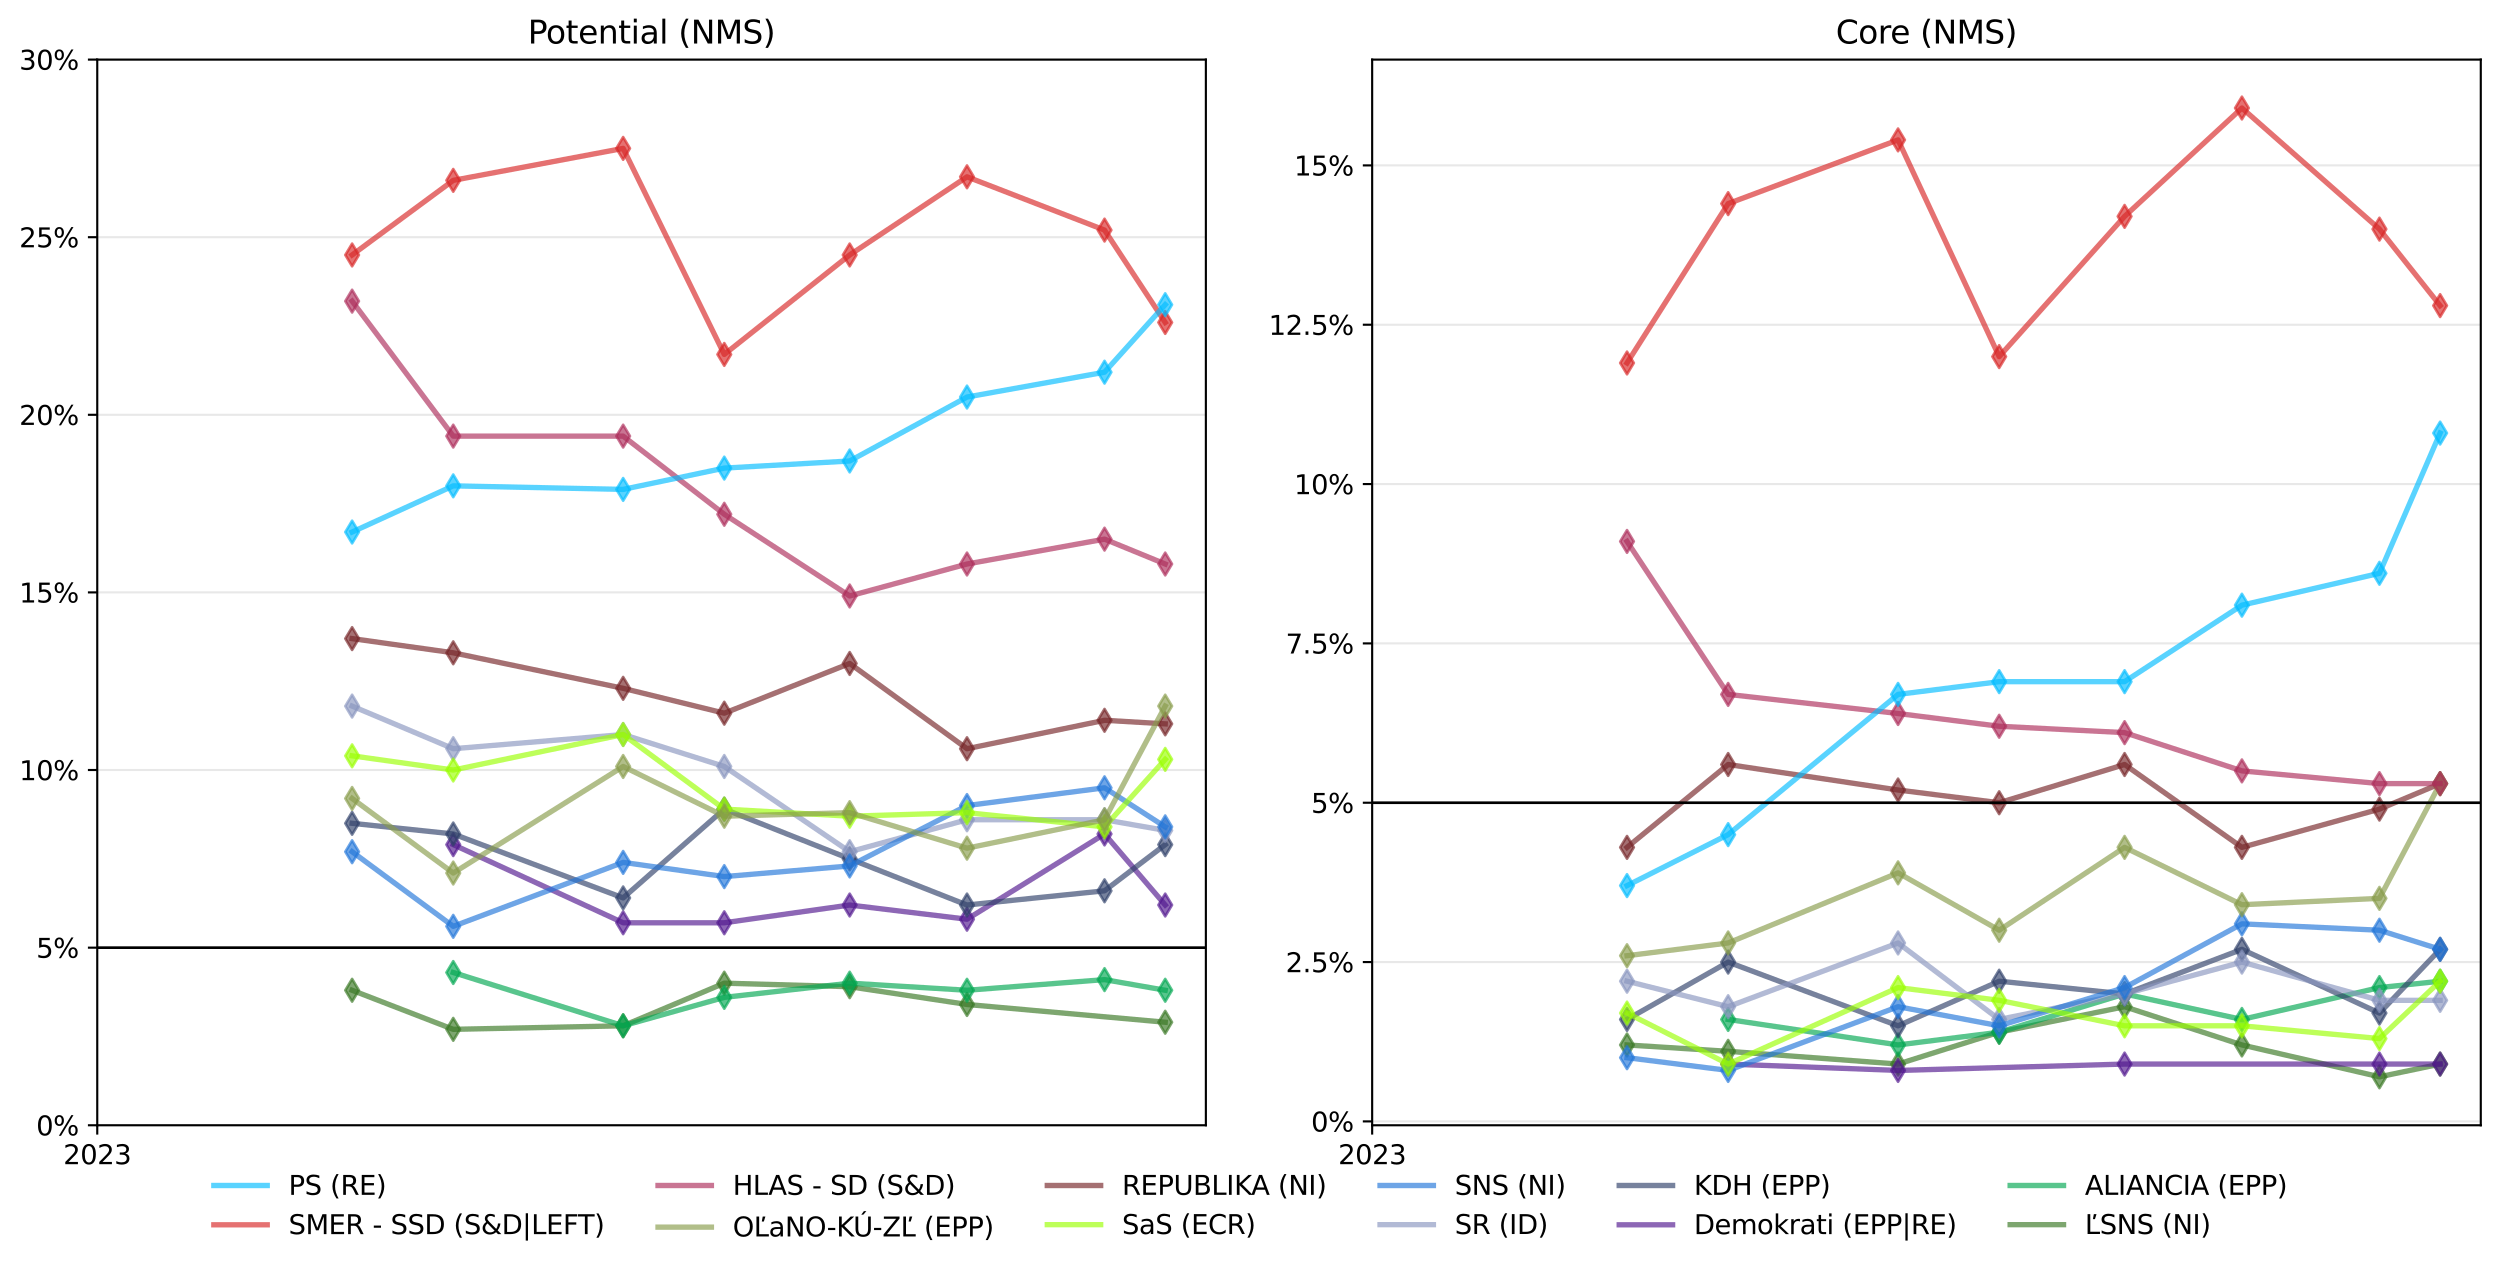 <?xml version="1.0" encoding="utf-8" standalone="no"?>
<!DOCTYPE svg PUBLIC "-//W3C//DTD SVG 1.1//EN"
  "http://www.w3.org/Graphics/SVG/1.1/DTD/svg11.dtd">
<svg xmlns:xlink="http://www.w3.org/1999/xlink" width="936.427pt" height="476.425pt" viewBox="0 0 936.427 476.425" xmlns="http://www.w3.org/2000/svg" version="1.1">
 <defs>
  <style type="text/css">*{stroke-linejoin: round; stroke-linecap: butt}</style>
 </defs>
 <g id="figure_1">
  <g id="patch_1">
   <path d="M 0 476.425 
L 936.427 476.425 
L 936.427 0 
L 0 0 
z
" style="fill: #ffffff"/>
  </g>
  <g id="axes_1">
   <g id="patch_2">
    <path d="M 36.427 421.486 
L 451.682 421.486 
L 451.682 22.318 
L 36.427 22.318 
z
" style="fill: #ffffff"/>
   </g>
   <g id="matplotlib.axis_1">
    <g id="xtick_1">
     <g id="line2d_1">
      <defs>
       <path id="mc1d428cd3c" d="M 0 0 
L 0 3.5 
" style="stroke: #000000; stroke-width: 0.8"/>
      </defs>
      <g>
       <use xlink:href="#mc1d428cd3c" x="36.427" y="421.486" style="stroke: #000000; stroke-width: 0.8"/>
      </g>
     </g>
     <g id="text_1">
      <!-- 2023 -->
      <g transform="translate(23.702 436.085) scale(0.1 -0.1)">
       <defs>
        <path id="DejaVuSans-32" d="M 1228 531 
L 3431 531 
L 3431 0 
L 469 0 
L 469 531 
Q 828 903 1448 1529 
Q 2069 2156 2228 2338 
Q 2531 2678 2651 2914 
Q 2772 3150 2772 3378 
Q 2772 3750 2511 3984 
Q 2250 4219 1831 4219 
Q 1534 4219 1204 4116 
Q 875 4013 500 3803 
L 500 4441 
Q 881 4594 1212 4672 
Q 1544 4750 1819 4750 
Q 2544 4750 2975 4387 
Q 3406 4025 3406 3419 
Q 3406 3131 3298 2873 
Q 3191 2616 2906 2266 
Q 2828 2175 2409 1742 
Q 1991 1309 1228 531 
z
" transform="scale(0.016)"/>
        <path id="DejaVuSans-30" d="M 2034 4250 
Q 1547 4250 1301 3770 
Q 1056 3291 1056 2328 
Q 1056 1369 1301 889 
Q 1547 409 2034 409 
Q 2525 409 2770 889 
Q 3016 1369 3016 2328 
Q 3016 3291 2770 3770 
Q 2525 4250 2034 4250 
z
M 2034 4750 
Q 2819 4750 3233 4129 
Q 3647 3509 3647 2328 
Q 3647 1150 3233 529 
Q 2819 -91 2034 -91 
Q 1250 -91 836 529 
Q 422 1150 422 2328 
Q 422 3509 836 4129 
Q 1250 4750 2034 4750 
z
" transform="scale(0.016)"/>
        <path id="DejaVuSans-33" d="M 2597 2516 
Q 3050 2419 3304 2112 
Q 3559 1806 3559 1356 
Q 3559 666 3084 287 
Q 2609 -91 1734 -91 
Q 1441 -91 1130 -33 
Q 819 25 488 141 
L 488 750 
Q 750 597 1062 519 
Q 1375 441 1716 441 
Q 2309 441 2620 675 
Q 2931 909 2931 1356 
Q 2931 1769 2642 2001 
Q 2353 2234 1838 2234 
L 1294 2234 
L 1294 2753 
L 1863 2753 
Q 2328 2753 2575 2939 
Q 2822 3125 2822 3475 
Q 2822 3834 2567 4026 
Q 2313 4219 1838 4219 
Q 1578 4219 1281 4162 
Q 984 4106 628 3988 
L 628 4550 
Q 988 4650 1302 4700 
Q 1616 4750 1894 4750 
Q 2613 4750 3031 4423 
Q 3450 4097 3450 3541 
Q 3450 3153 3228 2886 
Q 3006 2619 2597 2516 
z
" transform="scale(0.016)"/>
       </defs>
       <use xlink:href="#DejaVuSans-32"/>
       <use xlink:href="#DejaVuSans-30" x="63.623"/>
       <use xlink:href="#DejaVuSans-32" x="127.246"/>
       <use xlink:href="#DejaVuSans-33" x="190.869"/>
      </g>
     </g>
    </g>
   </g>
   <g id="matplotlib.axis_2">
    <g id="ytick_1">
     <g id="line2d_2">
      <path d="M 36.427 421.486 
L 451.682 421.486 
" clip-path="url(#p969a085d7c)" style="fill: none; stroke: #b0b0b0; stroke-opacity: 0.3; stroke-width: 0.8; stroke-linecap: square"/>
     </g>
     <g id="line2d_3">
      <defs>
       <path id="mf1a67838e5" d="M 0 0 
L -3.5 0 
" style="stroke: #000000; stroke-width: 0.8"/>
      </defs>
      <g>
       <use xlink:href="#mf1a67838e5" x="36.427" y="421.486" style="stroke: #000000; stroke-width: 0.8"/>
      </g>
     </g>
     <g id="text_2">
      <!-- 0% -->
      <g transform="translate(13.562 425.285) scale(0.1 -0.1)">
       <defs>
        <path id="DejaVuSans-25" d="M 4653 2053 
Q 4381 2053 4226 1822 
Q 4072 1591 4072 1178 
Q 4072 772 4226 539 
Q 4381 306 4653 306 
Q 4919 306 5073 539 
Q 5228 772 5228 1178 
Q 5228 1588 5073 1820 
Q 4919 2053 4653 2053 
z
M 4653 2450 
Q 5147 2450 5437 2106 
Q 5728 1763 5728 1178 
Q 5728 594 5436 251 
Q 5144 -91 4653 -91 
Q 4153 -91 3862 251 
Q 3572 594 3572 1178 
Q 3572 1766 3864 2108 
Q 4156 2450 4653 2450 
z
M 1428 4353 
Q 1159 4353 1004 4120 
Q 850 3888 850 3481 
Q 850 3069 1003 2837 
Q 1156 2606 1428 2606 
Q 1700 2606 1854 2837 
Q 2009 3069 2009 3481 
Q 2009 3884 1853 4118 
Q 1697 4353 1428 4353 
z
M 4250 4750 
L 4750 4750 
L 1831 -91 
L 1331 -91 
L 4250 4750 
z
M 1428 4750 
Q 1922 4750 2215 4408 
Q 2509 4066 2509 3481 
Q 2509 2891 2217 2550 
Q 1925 2209 1428 2209 
Q 931 2209 642 2551 
Q 353 2894 353 3481 
Q 353 4063 643 4406 
Q 934 4750 1428 4750 
z
" transform="scale(0.016)"/>
       </defs>
       <use xlink:href="#DejaVuSans-30"/>
       <use xlink:href="#DejaVuSans-25" x="63.623"/>
      </g>
     </g>
    </g>
    <g id="ytick_2">
     <g id="line2d_4">
      <path d="M 36.427 354.958 
L 451.682 354.958 
" clip-path="url(#p969a085d7c)" style="fill: none; stroke: #b0b0b0; stroke-opacity: 0.3; stroke-width: 0.8; stroke-linecap: square"/>
     </g>
     <g id="line2d_5">
      <g>
       <use xlink:href="#mf1a67838e5" x="36.427" y="354.958" style="stroke: #000000; stroke-width: 0.8"/>
      </g>
     </g>
     <g id="text_3">
      <!-- 5% -->
      <g transform="translate(13.562 358.757) scale(0.1 -0.1)">
       <defs>
        <path id="DejaVuSans-35" d="M 691 4666 
L 3169 4666 
L 3169 4134 
L 1269 4134 
L 1269 2991 
Q 1406 3038 1543 3061 
Q 1681 3084 1819 3084 
Q 2600 3084 3056 2656 
Q 3513 2228 3513 1497 
Q 3513 744 3044 326 
Q 2575 -91 1722 -91 
Q 1428 -91 1123 -41 
Q 819 9 494 109 
L 494 744 
Q 775 591 1075 516 
Q 1375 441 1709 441 
Q 2250 441 2565 725 
Q 2881 1009 2881 1497 
Q 2881 1984 2565 2268 
Q 2250 2553 1709 2553 
Q 1456 2553 1204 2497 
Q 953 2441 691 2322 
L 691 4666 
z
" transform="scale(0.016)"/>
       </defs>
       <use xlink:href="#DejaVuSans-35"/>
       <use xlink:href="#DejaVuSans-25" x="63.623"/>
      </g>
     </g>
    </g>
    <g id="ytick_3">
     <g id="line2d_6">
      <path d="M 36.427 288.43 
L 451.682 288.43 
" clip-path="url(#p969a085d7c)" style="fill: none; stroke: #b0b0b0; stroke-opacity: 0.3; stroke-width: 0.8; stroke-linecap: square"/>
     </g>
     <g id="line2d_7">
      <g>
       <use xlink:href="#mf1a67838e5" x="36.427" y="288.43" style="stroke: #000000; stroke-width: 0.8"/>
      </g>
     </g>
     <g id="text_4">
      <!-- 10% -->
      <g transform="translate(7.2 292.229) scale(0.1 -0.1)">
       <defs>
        <path id="DejaVuSans-31" d="M 794 531 
L 1825 531 
L 1825 4091 
L 703 3866 
L 703 4441 
L 1819 4666 
L 2450 4666 
L 2450 531 
L 3481 531 
L 3481 0 
L 794 0 
L 794 531 
z
" transform="scale(0.016)"/>
       </defs>
       <use xlink:href="#DejaVuSans-31"/>
       <use xlink:href="#DejaVuSans-30" x="63.623"/>
       <use xlink:href="#DejaVuSans-25" x="127.246"/>
      </g>
     </g>
    </g>
    <g id="ytick_4">
     <g id="line2d_8">
      <path d="M 36.427 221.902 
L 451.682 221.902 
" clip-path="url(#p969a085d7c)" style="fill: none; stroke: #b0b0b0; stroke-opacity: 0.3; stroke-width: 0.8; stroke-linecap: square"/>
     </g>
     <g id="line2d_9">
      <g>
       <use xlink:href="#mf1a67838e5" x="36.427" y="221.902" style="stroke: #000000; stroke-width: 0.8"/>
      </g>
     </g>
     <g id="text_5">
      <!-- 15% -->
      <g transform="translate(7.2 225.701) scale(0.1 -0.1)">
       <use xlink:href="#DejaVuSans-31"/>
       <use xlink:href="#DejaVuSans-35" x="63.623"/>
       <use xlink:href="#DejaVuSans-25" x="127.246"/>
      </g>
     </g>
    </g>
    <g id="ytick_5">
     <g id="line2d_10">
      <path d="M 36.427 155.374 
L 451.682 155.374 
" clip-path="url(#p969a085d7c)" style="fill: none; stroke: #b0b0b0; stroke-opacity: 0.3; stroke-width: 0.8; stroke-linecap: square"/>
     </g>
     <g id="line2d_11">
      <g>
       <use xlink:href="#mf1a67838e5" x="36.427" y="155.374" style="stroke: #000000; stroke-width: 0.8"/>
      </g>
     </g>
     <g id="text_6">
      <!-- 20% -->
      <g transform="translate(7.2 159.173) scale(0.1 -0.1)">
       <use xlink:href="#DejaVuSans-32"/>
       <use xlink:href="#DejaVuSans-30" x="63.623"/>
       <use xlink:href="#DejaVuSans-25" x="127.246"/>
      </g>
     </g>
    </g>
    <g id="ytick_6">
     <g id="line2d_12">
      <path d="M 36.427 88.846 
L 451.682 88.846 
" clip-path="url(#p969a085d7c)" style="fill: none; stroke: #b0b0b0; stroke-opacity: 0.3; stroke-width: 0.8; stroke-linecap: square"/>
     </g>
     <g id="line2d_13">
      <g>
       <use xlink:href="#mf1a67838e5" x="36.427" y="88.846" style="stroke: #000000; stroke-width: 0.8"/>
      </g>
     </g>
     <g id="text_7">
      <!-- 25% -->
      <g transform="translate(7.2 92.645) scale(0.1 -0.1)">
       <use xlink:href="#DejaVuSans-32"/>
       <use xlink:href="#DejaVuSans-35" x="63.623"/>
       <use xlink:href="#DejaVuSans-25" x="127.246"/>
      </g>
     </g>
    </g>
    <g id="ytick_7">
     <g id="line2d_14">
      <path d="M 36.427 22.318 
L 451.682 22.318 
" clip-path="url(#p969a085d7c)" style="fill: none; stroke: #b0b0b0; stroke-opacity: 0.3; stroke-width: 0.8; stroke-linecap: square"/>
     </g>
     <g id="line2d_15">
      <g>
       <use xlink:href="#mf1a67838e5" x="36.427" y="22.318" style="stroke: #000000; stroke-width: 0.8"/>
      </g>
     </g>
     <g id="text_8">
      <!-- 30% -->
      <g transform="translate(7.2 26.117) scale(0.1 -0.1)">
       <use xlink:href="#DejaVuSans-33"/>
       <use xlink:href="#DejaVuSans-30" x="63.623"/>
       <use xlink:href="#DejaVuSans-25" x="127.246"/>
      </g>
     </g>
    </g>
   </g>
   <g id="line2d_16">
    <path d="M 131.888 370.925 
L 169.769 385.561 
L 233.41 384.23 
L 271.291 368.264 
L 318.264 369.594 
L 362.207 376.247 
L 436.454 382.9 
" clip-path="url(#p969a085d7c)" style="fill: none; stroke: #387722; stroke-opacity: 0.65; stroke-width: 2; stroke-linecap: square"/>
    <defs>
     <path id="mc0dc93cd11" d="M 0 4.243 
L 2.546 0 
L 0 -4.243 
L -2.546 0 
z
" style="stroke: #387722; stroke-opacity: 0.65; stroke-linejoin: miter"/>
    </defs>
    <g clip-path="url(#p969a085d7c)">
     <use xlink:href="#mc0dc93cd11" x="131.888" y="370.925" style="fill: #387722; fill-opacity: 0.65; stroke: #387722; stroke-opacity: 0.65; stroke-linejoin: miter"/>
     <use xlink:href="#mc0dc93cd11" x="169.769" y="385.561" style="fill: #387722; fill-opacity: 0.65; stroke: #387722; stroke-opacity: 0.65; stroke-linejoin: miter"/>
     <use xlink:href="#mc0dc93cd11" x="233.41" y="384.23" style="fill: #387722; fill-opacity: 0.65; stroke: #387722; stroke-opacity: 0.65; stroke-linejoin: miter"/>
     <use xlink:href="#mc0dc93cd11" x="271.291" y="368.264" style="fill: #387722; fill-opacity: 0.65; stroke: #387722; stroke-opacity: 0.65; stroke-linejoin: miter"/>
     <use xlink:href="#mc0dc93cd11" x="318.264" y="369.594" style="fill: #387722; fill-opacity: 0.65; stroke: #387722; stroke-opacity: 0.65; stroke-linejoin: miter"/>
     <use xlink:href="#mc0dc93cd11" x="362.207" y="376.247" style="fill: #387722; fill-opacity: 0.65; stroke: #387722; stroke-opacity: 0.65; stroke-linejoin: miter"/>
     <use xlink:href="#mc0dc93cd11" x="436.454" y="382.9" style="fill: #387722; fill-opacity: 0.65; stroke: #387722; stroke-opacity: 0.65; stroke-linejoin: miter"/>
    </g>
   </g>
   <g id="line2d_17">
    <path d="M 169.769 364.272 
L 233.41 384.23 
L 271.291 373.586 
L 318.264 368.264 
L 362.207 370.925 
L 413.725 366.933 
L 436.454 370.925 
" clip-path="url(#p969a085d7c)" style="fill: none; stroke: #00a650; stroke-opacity: 0.65; stroke-width: 2; stroke-linecap: square"/>
    <defs>
     <path id="m96a9844238" d="M 0 4.243 
L 2.546 0 
L 0 -4.243 
L -2.546 0 
z
" style="stroke: #00a650; stroke-opacity: 0.65; stroke-linejoin: miter"/>
    </defs>
    <g clip-path="url(#p969a085d7c)">
     <use xlink:href="#m96a9844238" x="169.769" y="364.272" style="fill: #00a650; fill-opacity: 0.65; stroke: #00a650; stroke-opacity: 0.65; stroke-linejoin: miter"/>
     <use xlink:href="#m96a9844238" x="233.41" y="384.23" style="fill: #00a650; fill-opacity: 0.65; stroke: #00a650; stroke-opacity: 0.65; stroke-linejoin: miter"/>
     <use xlink:href="#m96a9844238" x="271.291" y="373.586" style="fill: #00a650; fill-opacity: 0.65; stroke: #00a650; stroke-opacity: 0.65; stroke-linejoin: miter"/>
     <use xlink:href="#m96a9844238" x="318.264" y="368.264" style="fill: #00a650; fill-opacity: 0.65; stroke: #00a650; stroke-opacity: 0.65; stroke-linejoin: miter"/>
     <use xlink:href="#m96a9844238" x="362.207" y="370.925" style="fill: #00a650; fill-opacity: 0.65; stroke: #00a650; stroke-opacity: 0.65; stroke-linejoin: miter"/>
     <use xlink:href="#m96a9844238" x="413.725" y="366.933" style="fill: #00a650; fill-opacity: 0.65; stroke: #00a650; stroke-opacity: 0.65; stroke-linejoin: miter"/>
     <use xlink:href="#m96a9844238" x="436.454" y="370.925" style="fill: #00a650; fill-opacity: 0.65; stroke: #00a650; stroke-opacity: 0.65; stroke-linejoin: miter"/>
    </g>
   </g>
   <g id="line2d_18">
    <path d="M 169.769 316.372 
L 233.41 345.644 
L 271.291 345.644 
L 318.264 338.991 
L 362.207 344.314 
L 413.725 312.38 
L 436.454 338.991 
" clip-path="url(#p969a085d7c)" style="fill: none; stroke: #50168e; stroke-opacity: 0.65; stroke-width: 2; stroke-linecap: square"/>
    <defs>
     <path id="m976f770a4a" d="M 0 4.243 
L 2.546 0 
L 0 -4.243 
L -2.546 0 
z
" style="stroke: #50168e; stroke-opacity: 0.65; stroke-linejoin: miter"/>
    </defs>
    <g clip-path="url(#p969a085d7c)">
     <use xlink:href="#m976f770a4a" x="169.769" y="316.372" style="fill: #50168e; fill-opacity: 0.65; stroke: #50168e; stroke-opacity: 0.65; stroke-linejoin: miter"/>
     <use xlink:href="#m976f770a4a" x="233.41" y="345.644" style="fill: #50168e; fill-opacity: 0.65; stroke: #50168e; stroke-opacity: 0.65; stroke-linejoin: miter"/>
     <use xlink:href="#m976f770a4a" x="271.291" y="345.644" style="fill: #50168e; fill-opacity: 0.65; stroke: #50168e; stroke-opacity: 0.65; stroke-linejoin: miter"/>
     <use xlink:href="#m976f770a4a" x="318.264" y="338.991" style="fill: #50168e; fill-opacity: 0.65; stroke: #50168e; stroke-opacity: 0.65; stroke-linejoin: miter"/>
     <use xlink:href="#m976f770a4a" x="362.207" y="344.314" style="fill: #50168e; fill-opacity: 0.65; stroke: #50168e; stroke-opacity: 0.65; stroke-linejoin: miter"/>
     <use xlink:href="#m976f770a4a" x="413.725" y="312.38" style="fill: #50168e; fill-opacity: 0.65; stroke: #50168e; stroke-opacity: 0.65; stroke-linejoin: miter"/>
     <use xlink:href="#m976f770a4a" x="436.454" y="338.991" style="fill: #50168e; fill-opacity: 0.65; stroke: #50168e; stroke-opacity: 0.65; stroke-linejoin: miter"/>
    </g>
   </g>
   <g id="line2d_19">
    <path d="M 131.888 308.389 
L 169.769 312.38 
L 233.41 336.33 
L 271.291 303.066 
L 318.264 321.694 
L 362.207 338.991 
L 413.725 333.669 
L 436.454 316.372 
" clip-path="url(#p969a085d7c)" style="fill: none; stroke: #2f4069; stroke-opacity: 0.65; stroke-width: 2; stroke-linecap: square"/>
    <defs>
     <path id="m4548b3e849" d="M 0 4.243 
L 2.546 0 
L 0 -4.243 
L -2.546 0 
z
" style="stroke: #2f4069; stroke-opacity: 0.65; stroke-linejoin: miter"/>
    </defs>
    <g clip-path="url(#p969a085d7c)">
     <use xlink:href="#m4548b3e849" x="131.888" y="308.389" style="fill: #2f4069; fill-opacity: 0.65; stroke: #2f4069; stroke-opacity: 0.65; stroke-linejoin: miter"/>
     <use xlink:href="#m4548b3e849" x="169.769" y="312.38" style="fill: #2f4069; fill-opacity: 0.65; stroke: #2f4069; stroke-opacity: 0.65; stroke-linejoin: miter"/>
     <use xlink:href="#m4548b3e849" x="233.41" y="336.33" style="fill: #2f4069; fill-opacity: 0.65; stroke: #2f4069; stroke-opacity: 0.65; stroke-linejoin: miter"/>
     <use xlink:href="#m4548b3e849" x="271.291" y="303.066" style="fill: #2f4069; fill-opacity: 0.65; stroke: #2f4069; stroke-opacity: 0.65; stroke-linejoin: miter"/>
     <use xlink:href="#m4548b3e849" x="318.264" y="321.694" style="fill: #2f4069; fill-opacity: 0.65; stroke: #2f4069; stroke-opacity: 0.65; stroke-linejoin: miter"/>
     <use xlink:href="#m4548b3e849" x="362.207" y="338.991" style="fill: #2f4069; fill-opacity: 0.65; stroke: #2f4069; stroke-opacity: 0.65; stroke-linejoin: miter"/>
     <use xlink:href="#m4548b3e849" x="413.725" y="333.669" style="fill: #2f4069; fill-opacity: 0.65; stroke: #2f4069; stroke-opacity: 0.65; stroke-linejoin: miter"/>
     <use xlink:href="#m4548b3e849" x="436.454" y="316.372" style="fill: #2f4069; fill-opacity: 0.65; stroke: #2f4069; stroke-opacity: 0.65; stroke-linejoin: miter"/>
    </g>
   </g>
   <g id="line2d_20">
    <path d="M 131.888 264.48 
L 169.769 280.447 
L 233.41 275.125 
L 271.291 287.1 
L 318.264 319.033 
L 362.207 307.058 
L 413.725 307.058 
L 436.454 311.05 
" clip-path="url(#p969a085d7c)" style="fill: none; stroke: #8996bf; stroke-opacity: 0.65; stroke-width: 2; stroke-linecap: square"/>
    <defs>
     <path id="m0f56aa588f" d="M 0 4.243 
L 2.546 0 
L 0 -4.243 
L -2.546 0 
z
" style="stroke: #8996bf; stroke-opacity: 0.65; stroke-linejoin: miter"/>
    </defs>
    <g clip-path="url(#p969a085d7c)">
     <use xlink:href="#m0f56aa588f" x="131.888" y="264.48" style="fill: #8996bf; fill-opacity: 0.65; stroke: #8996bf; stroke-opacity: 0.65; stroke-linejoin: miter"/>
     <use xlink:href="#m0f56aa588f" x="169.769" y="280.447" style="fill: #8996bf; fill-opacity: 0.65; stroke: #8996bf; stroke-opacity: 0.65; stroke-linejoin: miter"/>
     <use xlink:href="#m0f56aa588f" x="233.41" y="275.125" style="fill: #8996bf; fill-opacity: 0.65; stroke: #8996bf; stroke-opacity: 0.65; stroke-linejoin: miter"/>
     <use xlink:href="#m0f56aa588f" x="271.291" y="287.1" style="fill: #8996bf; fill-opacity: 0.65; stroke: #8996bf; stroke-opacity: 0.65; stroke-linejoin: miter"/>
     <use xlink:href="#m0f56aa588f" x="318.264" y="319.033" style="fill: #8996bf; fill-opacity: 0.65; stroke: #8996bf; stroke-opacity: 0.65; stroke-linejoin: miter"/>
     <use xlink:href="#m0f56aa588f" x="362.207" y="307.058" style="fill: #8996bf; fill-opacity: 0.65; stroke: #8996bf; stroke-opacity: 0.65; stroke-linejoin: miter"/>
     <use xlink:href="#m0f56aa588f" x="413.725" y="307.058" style="fill: #8996bf; fill-opacity: 0.65; stroke: #8996bf; stroke-opacity: 0.65; stroke-linejoin: miter"/>
     <use xlink:href="#m0f56aa588f" x="436.454" y="311.05" style="fill: #8996bf; fill-opacity: 0.65; stroke: #8996bf; stroke-opacity: 0.65; stroke-linejoin: miter"/>
    </g>
   </g>
   <g id="line2d_21">
    <path d="M 131.888 319.033 
L 169.769 346.975 
L 233.41 323.025 
L 271.291 328.347 
L 318.264 324.355 
L 362.207 301.736 
L 413.725 295.083 
L 436.454 309.719 
" clip-path="url(#p969a085d7c)" style="fill: none; stroke: #2175d9; stroke-opacity: 0.65; stroke-width: 2; stroke-linecap: square"/>
    <defs>
     <path id="mdf2ae17ae4" d="M 0 4.243 
L 2.546 0 
L 0 -4.243 
L -2.546 0 
z
" style="stroke: #2175d9; stroke-opacity: 0.65; stroke-linejoin: miter"/>
    </defs>
    <g clip-path="url(#p969a085d7c)">
     <use xlink:href="#mdf2ae17ae4" x="131.888" y="319.033" style="fill: #2175d9; fill-opacity: 0.65; stroke: #2175d9; stroke-opacity: 0.65; stroke-linejoin: miter"/>
     <use xlink:href="#mdf2ae17ae4" x="169.769" y="346.975" style="fill: #2175d9; fill-opacity: 0.65; stroke: #2175d9; stroke-opacity: 0.65; stroke-linejoin: miter"/>
     <use xlink:href="#mdf2ae17ae4" x="233.41" y="323.025" style="fill: #2175d9; fill-opacity: 0.65; stroke: #2175d9; stroke-opacity: 0.65; stroke-linejoin: miter"/>
     <use xlink:href="#mdf2ae17ae4" x="271.291" y="328.347" style="fill: #2175d9; fill-opacity: 0.65; stroke: #2175d9; stroke-opacity: 0.65; stroke-linejoin: miter"/>
     <use xlink:href="#mdf2ae17ae4" x="318.264" y="324.355" style="fill: #2175d9; fill-opacity: 0.65; stroke: #2175d9; stroke-opacity: 0.65; stroke-linejoin: miter"/>
     <use xlink:href="#mdf2ae17ae4" x="362.207" y="301.736" style="fill: #2175d9; fill-opacity: 0.65; stroke: #2175d9; stroke-opacity: 0.65; stroke-linejoin: miter"/>
     <use xlink:href="#mdf2ae17ae4" x="413.725" y="295.083" style="fill: #2175d9; fill-opacity: 0.65; stroke: #2175d9; stroke-opacity: 0.65; stroke-linejoin: miter"/>
     <use xlink:href="#mdf2ae17ae4" x="436.454" y="309.719" style="fill: #2175d9; fill-opacity: 0.65; stroke: #2175d9; stroke-opacity: 0.65; stroke-linejoin: miter"/>
    </g>
   </g>
   <g id="line2d_22">
    <path d="M 131.888 283.108 
L 169.769 288.43 
L 233.41 275.125 
L 271.291 303.066 
L 318.264 305.727 
L 362.207 304.397 
L 413.725 309.719 
L 436.454 284.438 
" clip-path="url(#p969a085d7c)" style="fill: none; stroke: #9aff01; stroke-opacity: 0.65; stroke-width: 2; stroke-linecap: square"/>
    <defs>
     <path id="m081a558745" d="M 0 4.243 
L 2.546 0 
L 0 -4.243 
L -2.546 0 
z
" style="stroke: #9aff01; stroke-opacity: 0.65; stroke-linejoin: miter"/>
    </defs>
    <g clip-path="url(#p969a085d7c)">
     <use xlink:href="#m081a558745" x="131.888" y="283.108" style="fill: #9aff01; fill-opacity: 0.65; stroke: #9aff01; stroke-opacity: 0.65; stroke-linejoin: miter"/>
     <use xlink:href="#m081a558745" x="169.769" y="288.43" style="fill: #9aff01; fill-opacity: 0.65; stroke: #9aff01; stroke-opacity: 0.65; stroke-linejoin: miter"/>
     <use xlink:href="#m081a558745" x="233.41" y="275.125" style="fill: #9aff01; fill-opacity: 0.65; stroke: #9aff01; stroke-opacity: 0.65; stroke-linejoin: miter"/>
     <use xlink:href="#m081a558745" x="271.291" y="303.066" style="fill: #9aff01; fill-opacity: 0.65; stroke: #9aff01; stroke-opacity: 0.65; stroke-linejoin: miter"/>
     <use xlink:href="#m081a558745" x="318.264" y="305.727" style="fill: #9aff01; fill-opacity: 0.65; stroke: #9aff01; stroke-opacity: 0.65; stroke-linejoin: miter"/>
     <use xlink:href="#m081a558745" x="362.207" y="304.397" style="fill: #9aff01; fill-opacity: 0.65; stroke: #9aff01; stroke-opacity: 0.65; stroke-linejoin: miter"/>
     <use xlink:href="#m081a558745" x="413.725" y="309.719" style="fill: #9aff01; fill-opacity: 0.65; stroke: #9aff01; stroke-opacity: 0.65; stroke-linejoin: miter"/>
     <use xlink:href="#m081a558745" x="436.454" y="284.438" style="fill: #9aff01; fill-opacity: 0.65; stroke: #9aff01; stroke-opacity: 0.65; stroke-linejoin: miter"/>
    </g>
   </g>
   <g id="line2d_23">
    <path d="M 131.888 239.199 
L 169.769 244.522 
L 233.41 257.827 
L 271.291 267.141 
L 318.264 248.513 
L 362.207 280.447 
L 413.725 269.802 
L 436.454 271.133 
" clip-path="url(#p969a085d7c)" style="fill: none; stroke: #752427; stroke-opacity: 0.65; stroke-width: 2; stroke-linecap: square"/>
    <defs>
     <path id="m3c066739bd" d="M 0 4.243 
L 2.546 0 
L 0 -4.243 
L -2.546 0 
z
" style="stroke: #752427; stroke-opacity: 0.65; stroke-linejoin: miter"/>
    </defs>
    <g clip-path="url(#p969a085d7c)">
     <use xlink:href="#m3c066739bd" x="131.888" y="239.199" style="fill: #752427; fill-opacity: 0.65; stroke: #752427; stroke-opacity: 0.65; stroke-linejoin: miter"/>
     <use xlink:href="#m3c066739bd" x="169.769" y="244.522" style="fill: #752427; fill-opacity: 0.65; stroke: #752427; stroke-opacity: 0.65; stroke-linejoin: miter"/>
     <use xlink:href="#m3c066739bd" x="233.41" y="257.827" style="fill: #752427; fill-opacity: 0.65; stroke: #752427; stroke-opacity: 0.65; stroke-linejoin: miter"/>
     <use xlink:href="#m3c066739bd" x="271.291" y="267.141" style="fill: #752427; fill-opacity: 0.65; stroke: #752427; stroke-opacity: 0.65; stroke-linejoin: miter"/>
     <use xlink:href="#m3c066739bd" x="318.264" y="248.513" style="fill: #752427; fill-opacity: 0.65; stroke: #752427; stroke-opacity: 0.65; stroke-linejoin: miter"/>
     <use xlink:href="#m3c066739bd" x="362.207" y="280.447" style="fill: #752427; fill-opacity: 0.65; stroke: #752427; stroke-opacity: 0.65; stroke-linejoin: miter"/>
     <use xlink:href="#m3c066739bd" x="413.725" y="269.802" style="fill: #752427; fill-opacity: 0.65; stroke: #752427; stroke-opacity: 0.65; stroke-linejoin: miter"/>
     <use xlink:href="#m3c066739bd" x="436.454" y="271.133" style="fill: #752427; fill-opacity: 0.65; stroke: #752427; stroke-opacity: 0.65; stroke-linejoin: miter"/>
    </g>
   </g>
   <g id="line2d_24">
    <path d="M 131.888 299.075 
L 169.769 327.016 
L 233.41 287.1 
L 271.291 305.727 
L 318.264 304.397 
L 362.207 317.702 
L 413.725 307.058 
L 436.454 264.48 
" clip-path="url(#p969a085d7c)" style="fill: none; stroke: #889c4b; stroke-opacity: 0.65; stroke-width: 2; stroke-linecap: square"/>
    <defs>
     <path id="m6fdce719ea" d="M 0 4.243 
L 2.546 0 
L 0 -4.243 
L -2.546 0 
z
" style="stroke: #889c4b; stroke-opacity: 0.65; stroke-linejoin: miter"/>
    </defs>
    <g clip-path="url(#p969a085d7c)">
     <use xlink:href="#m6fdce719ea" x="131.888" y="299.075" style="fill: #889c4b; fill-opacity: 0.65; stroke: #889c4b; stroke-opacity: 0.65; stroke-linejoin: miter"/>
     <use xlink:href="#m6fdce719ea" x="169.769" y="327.016" style="fill: #889c4b; fill-opacity: 0.65; stroke: #889c4b; stroke-opacity: 0.65; stroke-linejoin: miter"/>
     <use xlink:href="#m6fdce719ea" x="233.41" y="287.1" style="fill: #889c4b; fill-opacity: 0.65; stroke: #889c4b; stroke-opacity: 0.65; stroke-linejoin: miter"/>
     <use xlink:href="#m6fdce719ea" x="271.291" y="305.727" style="fill: #889c4b; fill-opacity: 0.65; stroke: #889c4b; stroke-opacity: 0.65; stroke-linejoin: miter"/>
     <use xlink:href="#m6fdce719ea" x="318.264" y="304.397" style="fill: #889c4b; fill-opacity: 0.65; stroke: #889c4b; stroke-opacity: 0.65; stroke-linejoin: miter"/>
     <use xlink:href="#m6fdce719ea" x="362.207" y="317.702" style="fill: #889c4b; fill-opacity: 0.65; stroke: #889c4b; stroke-opacity: 0.65; stroke-linejoin: miter"/>
     <use xlink:href="#m6fdce719ea" x="413.725" y="307.058" style="fill: #889c4b; fill-opacity: 0.65; stroke: #889c4b; stroke-opacity: 0.65; stroke-linejoin: miter"/>
     <use xlink:href="#m6fdce719ea" x="436.454" y="264.48" style="fill: #889c4b; fill-opacity: 0.65; stroke: #889c4b; stroke-opacity: 0.65; stroke-linejoin: miter"/>
    </g>
   </g>
   <g id="line2d_25">
    <path d="M 131.888 112.796 
L 169.769 163.357 
L 233.41 163.357 
L 271.291 192.63 
L 318.264 223.233 
L 362.207 211.258 
L 413.725 201.944 
L 436.454 211.258 
" clip-path="url(#p969a085d7c)" style="fill: none; stroke: #ac2c5a; stroke-opacity: 0.65; stroke-width: 2; stroke-linecap: square"/>
    <defs>
     <path id="m1c15a2d19d" d="M 0 4.243 
L 2.546 0 
L 0 -4.243 
L -2.546 0 
z
" style="stroke: #ac2c5a; stroke-opacity: 0.65; stroke-linejoin: miter"/>
    </defs>
    <g clip-path="url(#p969a085d7c)">
     <use xlink:href="#m1c15a2d19d" x="131.888" y="112.796" style="fill: #ac2c5a; fill-opacity: 0.65; stroke: #ac2c5a; stroke-opacity: 0.65; stroke-linejoin: miter"/>
     <use xlink:href="#m1c15a2d19d" x="169.769" y="163.357" style="fill: #ac2c5a; fill-opacity: 0.65; stroke: #ac2c5a; stroke-opacity: 0.65; stroke-linejoin: miter"/>
     <use xlink:href="#m1c15a2d19d" x="233.41" y="163.357" style="fill: #ac2c5a; fill-opacity: 0.65; stroke: #ac2c5a; stroke-opacity: 0.65; stroke-linejoin: miter"/>
     <use xlink:href="#m1c15a2d19d" x="271.291" y="192.63" style="fill: #ac2c5a; fill-opacity: 0.65; stroke: #ac2c5a; stroke-opacity: 0.65; stroke-linejoin: miter"/>
     <use xlink:href="#m1c15a2d19d" x="318.264" y="223.233" style="fill: #ac2c5a; fill-opacity: 0.65; stroke: #ac2c5a; stroke-opacity: 0.65; stroke-linejoin: miter"/>
     <use xlink:href="#m1c15a2d19d" x="362.207" y="211.258" style="fill: #ac2c5a; fill-opacity: 0.65; stroke: #ac2c5a; stroke-opacity: 0.65; stroke-linejoin: miter"/>
     <use xlink:href="#m1c15a2d19d" x="413.725" y="201.944" style="fill: #ac2c5a; fill-opacity: 0.65; stroke: #ac2c5a; stroke-opacity: 0.65; stroke-linejoin: miter"/>
     <use xlink:href="#m1c15a2d19d" x="436.454" y="211.258" style="fill: #ac2c5a; fill-opacity: 0.65; stroke: #ac2c5a; stroke-opacity: 0.65; stroke-linejoin: miter"/>
    </g>
   </g>
   <g id="line2d_26">
    <path d="M 131.888 95.499 
L 169.769 67.557 
L 233.41 55.582 
L 271.291 132.755 
L 318.264 95.499 
L 362.207 66.227 
L 413.725 86.185 
L 436.454 120.78 
" clip-path="url(#p969a085d7c)" style="fill: none; stroke: #d82626; stroke-opacity: 0.65; stroke-width: 2; stroke-linecap: square"/>
    <defs>
     <path id="med058bae45" d="M 0 4.243 
L 2.546 0 
L 0 -4.243 
L -2.546 0 
z
" style="stroke: #d82626; stroke-opacity: 0.65; stroke-linejoin: miter"/>
    </defs>
    <g clip-path="url(#p969a085d7c)">
     <use xlink:href="#med058bae45" x="131.888" y="95.499" style="fill: #d82626; fill-opacity: 0.65; stroke: #d82626; stroke-opacity: 0.65; stroke-linejoin: miter"/>
     <use xlink:href="#med058bae45" x="169.769" y="67.557" style="fill: #d82626; fill-opacity: 0.65; stroke: #d82626; stroke-opacity: 0.65; stroke-linejoin: miter"/>
     <use xlink:href="#med058bae45" x="233.41" y="55.582" style="fill: #d82626; fill-opacity: 0.65; stroke: #d82626; stroke-opacity: 0.65; stroke-linejoin: miter"/>
     <use xlink:href="#med058bae45" x="271.291" y="132.755" style="fill: #d82626; fill-opacity: 0.65; stroke: #d82626; stroke-opacity: 0.65; stroke-linejoin: miter"/>
     <use xlink:href="#med058bae45" x="318.264" y="95.499" style="fill: #d82626; fill-opacity: 0.65; stroke: #d82626; stroke-opacity: 0.65; stroke-linejoin: miter"/>
     <use xlink:href="#med058bae45" x="362.207" y="66.227" style="fill: #d82626; fill-opacity: 0.65; stroke: #d82626; stroke-opacity: 0.65; stroke-linejoin: miter"/>
     <use xlink:href="#med058bae45" x="413.725" y="86.185" style="fill: #d82626; fill-opacity: 0.65; stroke: #d82626; stroke-opacity: 0.65; stroke-linejoin: miter"/>
     <use xlink:href="#med058bae45" x="436.454" y="120.78" style="fill: #d82626; fill-opacity: 0.65; stroke: #d82626; stroke-opacity: 0.65; stroke-linejoin: miter"/>
    </g>
   </g>
   <g id="line2d_27">
    <path d="M 131.888 199.283 
L 169.769 181.985 
L 233.41 183.316 
L 271.291 175.333 
L 318.264 172.671 
L 362.207 148.721 
L 413.725 139.407 
L 436.454 114.127 
" clip-path="url(#p969a085d7c)" style="fill: none; stroke: #00bcff; stroke-opacity: 0.65; stroke-width: 2; stroke-linecap: square"/>
    <defs>
     <path id="me56df2cc7b" d="M 0 4.243 
L 2.546 0 
L 0 -4.243 
L -2.546 0 
z
" style="stroke: #00bcff; stroke-opacity: 0.65; stroke-linejoin: miter"/>
    </defs>
    <g clip-path="url(#p969a085d7c)">
     <use xlink:href="#me56df2cc7b" x="131.888" y="199.283" style="fill: #00bcff; fill-opacity: 0.65; stroke: #00bcff; stroke-opacity: 0.65; stroke-linejoin: miter"/>
     <use xlink:href="#me56df2cc7b" x="169.769" y="181.985" style="fill: #00bcff; fill-opacity: 0.65; stroke: #00bcff; stroke-opacity: 0.65; stroke-linejoin: miter"/>
     <use xlink:href="#me56df2cc7b" x="233.41" y="183.316" style="fill: #00bcff; fill-opacity: 0.65; stroke: #00bcff; stroke-opacity: 0.65; stroke-linejoin: miter"/>
     <use xlink:href="#me56df2cc7b" x="271.291" y="175.333" style="fill: #00bcff; fill-opacity: 0.65; stroke: #00bcff; stroke-opacity: 0.65; stroke-linejoin: miter"/>
     <use xlink:href="#me56df2cc7b" x="318.264" y="172.671" style="fill: #00bcff; fill-opacity: 0.65; stroke: #00bcff; stroke-opacity: 0.65; stroke-linejoin: miter"/>
     <use xlink:href="#me56df2cc7b" x="362.207" y="148.721" style="fill: #00bcff; fill-opacity: 0.65; stroke: #00bcff; stroke-opacity: 0.65; stroke-linejoin: miter"/>
     <use xlink:href="#me56df2cc7b" x="413.725" y="139.407" style="fill: #00bcff; fill-opacity: 0.65; stroke: #00bcff; stroke-opacity: 0.65; stroke-linejoin: miter"/>
     <use xlink:href="#me56df2cc7b" x="436.454" y="114.127" style="fill: #00bcff; fill-opacity: 0.65; stroke: #00bcff; stroke-opacity: 0.65; stroke-linejoin: miter"/>
    </g>
   </g>
   <g id="line2d_28">
    <path d="M 36.427 354.958 
L 451.682 354.958 
" clip-path="url(#p969a085d7c)" style="fill: none; stroke: #000000; stroke-linecap: square"/>
   </g>
   <g id="patch_3">
    <path d="M 36.427 421.486 
L 36.427 22.318 
" style="fill: none; stroke: #000000; stroke-width: 0.8; stroke-linejoin: miter; stroke-linecap: square"/>
   </g>
   <g id="patch_4">
    <path d="M 451.682 421.486 
L 451.682 22.318 
" style="fill: none; stroke: #000000; stroke-width: 0.8; stroke-linejoin: miter; stroke-linecap: square"/>
   </g>
   <g id="patch_5">
    <path d="M 36.427 421.486 
L 451.682 421.486 
" style="fill: none; stroke: #000000; stroke-width: 0.8; stroke-linejoin: miter; stroke-linecap: square"/>
   </g>
   <g id="patch_6">
    <path d="M 36.427 22.318 
L 451.682 22.318 
" style="fill: none; stroke: #000000; stroke-width: 0.8; stroke-linejoin: miter; stroke-linecap: square"/>
   </g>
   <g id="text_9">
    <!-- Potential (NMS) -->
    <g transform="translate(197.71 16.318) scale(0.12 -0.12)">
     <defs>
      <path id="DejaVuSans-50" d="M 1259 4147 
L 1259 2394 
L 2053 2394 
Q 2494 2394 2734 2622 
Q 2975 2850 2975 3272 
Q 2975 3691 2734 3919 
Q 2494 4147 2053 4147 
L 1259 4147 
z
M 628 4666 
L 2053 4666 
Q 2838 4666 3239 4311 
Q 3641 3956 3641 3272 
Q 3641 2581 3239 2228 
Q 2838 1875 2053 1875 
L 1259 1875 
L 1259 0 
L 628 0 
L 628 4666 
z
" transform="scale(0.016)"/>
      <path id="DejaVuSans-6f" d="M 1959 3097 
Q 1497 3097 1228 2736 
Q 959 2375 959 1747 
Q 959 1119 1226 758 
Q 1494 397 1959 397 
Q 2419 397 2687 759 
Q 2956 1122 2956 1747 
Q 2956 2369 2687 2733 
Q 2419 3097 1959 3097 
z
M 1959 3584 
Q 2709 3584 3137 3096 
Q 3566 2609 3566 1747 
Q 3566 888 3137 398 
Q 2709 -91 1959 -91 
Q 1206 -91 779 398 
Q 353 888 353 1747 
Q 353 2609 779 3096 
Q 1206 3584 1959 3584 
z
" transform="scale(0.016)"/>
      <path id="DejaVuSans-74" d="M 1172 4494 
L 1172 3500 
L 2356 3500 
L 2356 3053 
L 1172 3053 
L 1172 1153 
Q 1172 725 1289 603 
Q 1406 481 1766 481 
L 2356 481 
L 2356 0 
L 1766 0 
Q 1100 0 847 248 
Q 594 497 594 1153 
L 594 3053 
L 172 3053 
L 172 3500 
L 594 3500 
L 594 4494 
L 1172 4494 
z
" transform="scale(0.016)"/>
      <path id="DejaVuSans-65" d="M 3597 1894 
L 3597 1613 
L 953 1613 
Q 991 1019 1311 708 
Q 1631 397 2203 397 
Q 2534 397 2845 478 
Q 3156 559 3463 722 
L 3463 178 
Q 3153 47 2828 -22 
Q 2503 -91 2169 -91 
Q 1331 -91 842 396 
Q 353 884 353 1716 
Q 353 2575 817 3079 
Q 1281 3584 2069 3584 
Q 2775 3584 3186 3129 
Q 3597 2675 3597 1894 
z
M 3022 2063 
Q 3016 2534 2758 2815 
Q 2500 3097 2075 3097 
Q 1594 3097 1305 2825 
Q 1016 2553 972 2059 
L 3022 2063 
z
" transform="scale(0.016)"/>
      <path id="DejaVuSans-6e" d="M 3513 2113 
L 3513 0 
L 2938 0 
L 2938 2094 
Q 2938 2591 2744 2837 
Q 2550 3084 2163 3084 
Q 1697 3084 1428 2787 
Q 1159 2491 1159 1978 
L 1159 0 
L 581 0 
L 581 3500 
L 1159 3500 
L 1159 2956 
Q 1366 3272 1645 3428 
Q 1925 3584 2291 3584 
Q 2894 3584 3203 3211 
Q 3513 2838 3513 2113 
z
" transform="scale(0.016)"/>
      <path id="DejaVuSans-69" d="M 603 3500 
L 1178 3500 
L 1178 0 
L 603 0 
L 603 3500 
z
M 603 4863 
L 1178 4863 
L 1178 4134 
L 603 4134 
L 603 4863 
z
" transform="scale(0.016)"/>
      <path id="DejaVuSans-61" d="M 2194 1759 
Q 1497 1759 1228 1600 
Q 959 1441 959 1056 
Q 959 750 1161 570 
Q 1363 391 1709 391 
Q 2188 391 2477 730 
Q 2766 1069 2766 1631 
L 2766 1759 
L 2194 1759 
z
M 3341 1997 
L 3341 0 
L 2766 0 
L 2766 531 
Q 2569 213 2275 61 
Q 1981 -91 1556 -91 
Q 1019 -91 701 211 
Q 384 513 384 1019 
Q 384 1609 779 1909 
Q 1175 2209 1959 2209 
L 2766 2209 
L 2766 2266 
Q 2766 2663 2505 2880 
Q 2244 3097 1772 3097 
Q 1472 3097 1187 3025 
Q 903 2953 641 2809 
L 641 3341 
Q 956 3463 1253 3523 
Q 1550 3584 1831 3584 
Q 2591 3584 2966 3190 
Q 3341 2797 3341 1997 
z
" transform="scale(0.016)"/>
      <path id="DejaVuSans-6c" d="M 603 4863 
L 1178 4863 
L 1178 0 
L 603 0 
L 603 4863 
z
" transform="scale(0.016)"/>
      <path id="DejaVuSans-20" transform="scale(0.016)"/>
      <path id="DejaVuSans-28" d="M 1984 4856 
Q 1566 4138 1362 3434 
Q 1159 2731 1159 2009 
Q 1159 1288 1364 580 
Q 1569 -128 1984 -844 
L 1484 -844 
Q 1016 -109 783 600 
Q 550 1309 550 2009 
Q 550 2706 781 3412 
Q 1013 4119 1484 4856 
L 1984 4856 
z
" transform="scale(0.016)"/>
      <path id="DejaVuSans-4e" d="M 628 4666 
L 1478 4666 
L 3547 763 
L 3547 4666 
L 4159 4666 
L 4159 0 
L 3309 0 
L 1241 3903 
L 1241 0 
L 628 0 
L 628 4666 
z
" transform="scale(0.016)"/>
      <path id="DejaVuSans-4d" d="M 628 4666 
L 1569 4666 
L 2759 1491 
L 3956 4666 
L 4897 4666 
L 4897 0 
L 4281 0 
L 4281 4097 
L 3078 897 
L 2444 897 
L 1241 4097 
L 1241 0 
L 628 0 
L 628 4666 
z
" transform="scale(0.016)"/>
      <path id="DejaVuSans-53" d="M 3425 4513 
L 3425 3897 
Q 3066 4069 2747 4153 
Q 2428 4238 2131 4238 
Q 1616 4238 1336 4038 
Q 1056 3838 1056 3469 
Q 1056 3159 1242 3001 
Q 1428 2844 1947 2747 
L 2328 2669 
Q 3034 2534 3370 2195 
Q 3706 1856 3706 1288 
Q 3706 609 3251 259 
Q 2797 -91 1919 -91 
Q 1588 -91 1214 -16 
Q 841 59 441 206 
L 441 856 
Q 825 641 1194 531 
Q 1563 422 1919 422 
Q 2459 422 2753 634 
Q 3047 847 3047 1241 
Q 3047 1584 2836 1778 
Q 2625 1972 2144 2069 
L 1759 2144 
Q 1053 2284 737 2584 
Q 422 2884 422 3419 
Q 422 4038 858 4394 
Q 1294 4750 2059 4750 
Q 2388 4750 2728 4690 
Q 3069 4631 3425 4513 
z
" transform="scale(0.016)"/>
      <path id="DejaVuSans-29" d="M 513 4856 
L 1013 4856 
Q 1481 4119 1714 3412 
Q 1947 2706 1947 2009 
Q 1947 1309 1714 600 
Q 1481 -109 1013 -844 
L 513 -844 
Q 928 -128 1133 580 
Q 1338 1288 1338 2009 
Q 1338 2731 1133 3434 
Q 928 4138 513 4856 
z
" transform="scale(0.016)"/>
     </defs>
     <use xlink:href="#DejaVuSans-50"/>
     <use xlink:href="#DejaVuSans-6f" x="56.678"/>
     <use xlink:href="#DejaVuSans-74" x="117.859"/>
     <use xlink:href="#DejaVuSans-65" x="157.068"/>
     <use xlink:href="#DejaVuSans-6e" x="218.592"/>
     <use xlink:href="#DejaVuSans-74" x="281.971"/>
     <use xlink:href="#DejaVuSans-69" x="321.18"/>
     <use xlink:href="#DejaVuSans-61" x="348.963"/>
     <use xlink:href="#DejaVuSans-6c" x="410.242"/>
     <use xlink:href="#DejaVuSans-20" x="438.025"/>
     <use xlink:href="#DejaVuSans-28" x="469.812"/>
     <use xlink:href="#DejaVuSans-4e" x="508.826"/>
     <use xlink:href="#DejaVuSans-4d" x="583.631"/>
     <use xlink:href="#DejaVuSans-53" x="669.91"/>
     <use xlink:href="#DejaVuSans-29" x="733.387"/>
    </g>
   </g>
  </g>
  <g id="axes_2">
   <g id="patch_7">
    <path d="M 513.971 421.486 
L 929.227 421.486 
L 929.227 22.318 
L 513.971 22.318 
z
" style="fill: #ffffff"/>
   </g>
   <g id="matplotlib.axis_3">
    <g id="xtick_2">
     <g id="line2d_29">
      <g>
       <use xlink:href="#mc1d428cd3c" x="513.971" y="421.486" style="stroke: #000000; stroke-width: 0.8"/>
      </g>
     </g>
     <g id="text_10">
      <!-- 2023 -->
      <g transform="translate(501.246 436.085) scale(0.1 -0.1)">
       <use xlink:href="#DejaVuSans-32"/>
       <use xlink:href="#DejaVuSans-30" x="63.623"/>
       <use xlink:href="#DejaVuSans-32" x="127.246"/>
       <use xlink:href="#DejaVuSans-33" x="190.869"/>
      </g>
     </g>
    </g>
   </g>
   <g id="matplotlib.axis_4">
    <g id="ytick_8">
     <g id="line2d_30">
      <path d="M 513.971 420.054 
L 929.227 420.054 
" clip-path="url(#pdb08f1e64d)" style="fill: none; stroke: #b0b0b0; stroke-opacity: 0.3; stroke-width: 0.8; stroke-linecap: square"/>
     </g>
     <g id="line2d_31">
      <g>
       <use xlink:href="#mf1a67838e5" x="513.971" y="420.054" style="stroke: #000000; stroke-width: 0.8"/>
      </g>
     </g>
     <g id="text_11">
      <!-- 0% -->
      <g transform="translate(491.107 423.853) scale(0.1 -0.1)">
       <use xlink:href="#DejaVuSans-30"/>
       <use xlink:href="#DejaVuSans-25" x="63.623"/>
      </g>
     </g>
    </g>
    <g id="ytick_9">
     <g id="line2d_32">
      <path d="M 513.971 360.369 
L 929.227 360.369 
" clip-path="url(#pdb08f1e64d)" style="fill: none; stroke: #b0b0b0; stroke-opacity: 0.3; stroke-width: 0.8; stroke-linecap: square"/>
     </g>
     <g id="line2d_33">
      <g>
       <use xlink:href="#mf1a67838e5" x="513.971" y="360.369" style="stroke: #000000; stroke-width: 0.8"/>
      </g>
     </g>
     <g id="text_12">
      <!-- 2.5% -->
      <g transform="translate(481.566 364.169) scale(0.1 -0.1)">
       <defs>
        <path id="DejaVuSans-2e" d="M 684 794 
L 1344 794 
L 1344 0 
L 684 0 
L 684 794 
z
" transform="scale(0.016)"/>
       </defs>
       <use xlink:href="#DejaVuSans-32"/>
       <use xlink:href="#DejaVuSans-2e" x="63.623"/>
       <use xlink:href="#DejaVuSans-35" x="95.41"/>
       <use xlink:href="#DejaVuSans-25" x="159.033"/>
      </g>
     </g>
    </g>
    <g id="ytick_10">
     <g id="line2d_34">
      <path d="M 513.971 300.685 
L 929.227 300.685 
" clip-path="url(#pdb08f1e64d)" style="fill: none; stroke: #b0b0b0; stroke-opacity: 0.3; stroke-width: 0.8; stroke-linecap: square"/>
     </g>
     <g id="line2d_35">
      <g>
       <use xlink:href="#mf1a67838e5" x="513.971" y="300.685" style="stroke: #000000; stroke-width: 0.8"/>
      </g>
     </g>
     <g id="text_13">
      <!-- 5% -->
      <g transform="translate(491.107 304.485) scale(0.1 -0.1)">
       <use xlink:href="#DejaVuSans-35"/>
       <use xlink:href="#DejaVuSans-25" x="63.623"/>
      </g>
     </g>
    </g>
    <g id="ytick_11">
     <g id="line2d_36">
      <path d="M 513.971 241.001 
L 929.227 241.001 
" clip-path="url(#pdb08f1e64d)" style="fill: none; stroke: #b0b0b0; stroke-opacity: 0.3; stroke-width: 0.8; stroke-linecap: square"/>
     </g>
     <g id="line2d_37">
      <g>
       <use xlink:href="#mf1a67838e5" x="513.971" y="241.001" style="stroke: #000000; stroke-width: 0.8"/>
      </g>
     </g>
     <g id="text_14">
      <!-- 7.5% -->
      <g transform="translate(481.566 244.8) scale(0.1 -0.1)">
       <defs>
        <path id="DejaVuSans-37" d="M 525 4666 
L 3525 4666 
L 3525 4397 
L 1831 0 
L 1172 0 
L 2766 4134 
L 525 4134 
L 525 4666 
z
" transform="scale(0.016)"/>
       </defs>
       <use xlink:href="#DejaVuSans-37"/>
       <use xlink:href="#DejaVuSans-2e" x="63.623"/>
       <use xlink:href="#DejaVuSans-35" x="95.41"/>
       <use xlink:href="#DejaVuSans-25" x="159.033"/>
      </g>
     </g>
    </g>
    <g id="ytick_12">
     <g id="line2d_38">
      <path d="M 513.971 181.317 
L 929.227 181.317 
" clip-path="url(#pdb08f1e64d)" style="fill: none; stroke: #b0b0b0; stroke-opacity: 0.3; stroke-width: 0.8; stroke-linecap: square"/>
     </g>
     <g id="line2d_39">
      <g>
       <use xlink:href="#mf1a67838e5" x="513.971" y="181.317" style="stroke: #000000; stroke-width: 0.8"/>
      </g>
     </g>
     <g id="text_15">
      <!-- 10% -->
      <g transform="translate(484.744 185.116) scale(0.1 -0.1)">
       <use xlink:href="#DejaVuSans-31"/>
       <use xlink:href="#DejaVuSans-30" x="63.623"/>
       <use xlink:href="#DejaVuSans-25" x="127.246"/>
      </g>
     </g>
    </g>
    <g id="ytick_13">
     <g id="line2d_40">
      <path d="M 513.971 121.633 
L 929.227 121.633 
" clip-path="url(#pdb08f1e64d)" style="fill: none; stroke: #b0b0b0; stroke-opacity: 0.3; stroke-width: 0.8; stroke-linecap: square"/>
     </g>
     <g id="line2d_41">
      <g>
       <use xlink:href="#mf1a67838e5" x="513.971" y="121.633" style="stroke: #000000; stroke-width: 0.8"/>
      </g>
     </g>
     <g id="text_16">
      <!-- 12.5% -->
      <g transform="translate(475.204 125.432) scale(0.1 -0.1)">
       <use xlink:href="#DejaVuSans-31"/>
       <use xlink:href="#DejaVuSans-32" x="63.623"/>
       <use xlink:href="#DejaVuSans-2e" x="127.246"/>
       <use xlink:href="#DejaVuSans-35" x="159.033"/>
       <use xlink:href="#DejaVuSans-25" x="222.656"/>
      </g>
     </g>
    </g>
    <g id="ytick_14">
     <g id="line2d_42">
      <path d="M 513.971 61.948 
L 929.227 61.948 
" clip-path="url(#pdb08f1e64d)" style="fill: none; stroke: #b0b0b0; stroke-opacity: 0.3; stroke-width: 0.8; stroke-linecap: square"/>
     </g>
     <g id="line2d_43">
      <g>
       <use xlink:href="#mf1a67838e5" x="513.971" y="61.948" style="stroke: #000000; stroke-width: 0.8"/>
      </g>
     </g>
     <g id="text_17">
      <!-- 15% -->
      <g transform="translate(484.744 65.748) scale(0.1 -0.1)">
       <use xlink:href="#DejaVuSans-31"/>
       <use xlink:href="#DejaVuSans-35" x="63.623"/>
       <use xlink:href="#DejaVuSans-25" x="127.246"/>
      </g>
     </g>
    </g>
   </g>
   <g id="line2d_44">
    <path d="M 609.432 391.405 
L 647.313 393.793 
L 710.954 398.567 
L 748.835 386.631 
L 795.808 377.081 
L 839.751 391.405 
L 891.269 403.342 
L 913.998 398.567 
" clip-path="url(#pdb08f1e64d)" style="fill: none; stroke: #387722; stroke-opacity: 0.65; stroke-width: 2; stroke-linecap: square"/>
    <g clip-path="url(#pdb08f1e64d)">
     <use xlink:href="#mc0dc93cd11" x="609.432" y="391.405" style="fill: #387722; fill-opacity: 0.65; stroke: #387722; stroke-opacity: 0.65; stroke-linejoin: miter"/>
     <use xlink:href="#mc0dc93cd11" x="647.313" y="393.793" style="fill: #387722; fill-opacity: 0.65; stroke: #387722; stroke-opacity: 0.65; stroke-linejoin: miter"/>
     <use xlink:href="#mc0dc93cd11" x="710.954" y="398.567" style="fill: #387722; fill-opacity: 0.65; stroke: #387722; stroke-opacity: 0.65; stroke-linejoin: miter"/>
     <use xlink:href="#mc0dc93cd11" x="748.835" y="386.631" style="fill: #387722; fill-opacity: 0.65; stroke: #387722; stroke-opacity: 0.65; stroke-linejoin: miter"/>
     <use xlink:href="#mc0dc93cd11" x="795.808" y="377.081" style="fill: #387722; fill-opacity: 0.65; stroke: #387722; stroke-opacity: 0.65; stroke-linejoin: miter"/>
     <use xlink:href="#mc0dc93cd11" x="839.751" y="391.405" style="fill: #387722; fill-opacity: 0.65; stroke: #387722; stroke-opacity: 0.65; stroke-linejoin: miter"/>
     <use xlink:href="#mc0dc93cd11" x="891.269" y="403.342" style="fill: #387722; fill-opacity: 0.65; stroke: #387722; stroke-opacity: 0.65; stroke-linejoin: miter"/>
     <use xlink:href="#mc0dc93cd11" x="913.998" y="398.567" style="fill: #387722; fill-opacity: 0.65; stroke: #387722; stroke-opacity: 0.65; stroke-linejoin: miter"/>
    </g>
   </g>
   <g id="line2d_45">
    <path d="M 647.313 381.856 
L 710.954 391.405 
L 748.835 386.631 
L 795.808 372.306 
L 839.751 381.856 
L 891.269 369.919 
L 913.998 367.532 
" clip-path="url(#pdb08f1e64d)" style="fill: none; stroke: #00a650; stroke-opacity: 0.65; stroke-width: 2; stroke-linecap: square"/>
    <g clip-path="url(#pdb08f1e64d)">
     <use xlink:href="#m96a9844238" x="647.313" y="381.856" style="fill: #00a650; fill-opacity: 0.65; stroke: #00a650; stroke-opacity: 0.65; stroke-linejoin: miter"/>
     <use xlink:href="#m96a9844238" x="710.954" y="391.405" style="fill: #00a650; fill-opacity: 0.65; stroke: #00a650; stroke-opacity: 0.65; stroke-linejoin: miter"/>
     <use xlink:href="#m96a9844238" x="748.835" y="386.631" style="fill: #00a650; fill-opacity: 0.65; stroke: #00a650; stroke-opacity: 0.65; stroke-linejoin: miter"/>
     <use xlink:href="#m96a9844238" x="795.808" y="372.306" style="fill: #00a650; fill-opacity: 0.65; stroke: #00a650; stroke-opacity: 0.65; stroke-linejoin: miter"/>
     <use xlink:href="#m96a9844238" x="839.751" y="381.856" style="fill: #00a650; fill-opacity: 0.65; stroke: #00a650; stroke-opacity: 0.65; stroke-linejoin: miter"/>
     <use xlink:href="#m96a9844238" x="891.269" y="369.919" style="fill: #00a650; fill-opacity: 0.65; stroke: #00a650; stroke-opacity: 0.65; stroke-linejoin: miter"/>
     <use xlink:href="#m96a9844238" x="913.998" y="367.532" style="fill: #00a650; fill-opacity: 0.65; stroke: #00a650; stroke-opacity: 0.65; stroke-linejoin: miter"/>
    </g>
   </g>
   <g id="line2d_46">
    <path d="M 647.313 398.567 
L 710.954 400.955 
L 795.808 398.567 
L 891.269 398.567 
L 913.998 398.567 
" clip-path="url(#pdb08f1e64d)" style="fill: none; stroke: #50168e; stroke-opacity: 0.65; stroke-width: 2; stroke-linecap: square"/>
    <g clip-path="url(#pdb08f1e64d)">
     <use xlink:href="#m976f770a4a" x="647.313" y="398.567" style="fill: #50168e; fill-opacity: 0.65; stroke: #50168e; stroke-opacity: 0.65; stroke-linejoin: miter"/>
     <use xlink:href="#m976f770a4a" x="710.954" y="400.955" style="fill: #50168e; fill-opacity: 0.65; stroke: #50168e; stroke-opacity: 0.65; stroke-linejoin: miter"/>
     <use xlink:href="#m976f770a4a" x="795.808" y="398.567" style="fill: #50168e; fill-opacity: 0.65; stroke: #50168e; stroke-opacity: 0.65; stroke-linejoin: miter"/>
     <use xlink:href="#m976f770a4a" x="891.269" y="398.567" style="fill: #50168e; fill-opacity: 0.65; stroke: #50168e; stroke-opacity: 0.65; stroke-linejoin: miter"/>
     <use xlink:href="#m976f770a4a" x="913.998" y="398.567" style="fill: #50168e; fill-opacity: 0.65; stroke: #50168e; stroke-opacity: 0.65; stroke-linejoin: miter"/>
    </g>
   </g>
   <g id="line2d_47">
    <path d="M 609.432 381.856 
L 647.313 360.369 
L 710.954 384.243 
L 748.835 367.532 
L 795.808 372.306 
L 839.751 355.595 
L 891.269 379.468 
L 913.998 355.595 
" clip-path="url(#pdb08f1e64d)" style="fill: none; stroke: #2f4069; stroke-opacity: 0.65; stroke-width: 2; stroke-linecap: square"/>
    <g clip-path="url(#pdb08f1e64d)">
     <use xlink:href="#m4548b3e849" x="609.432" y="381.856" style="fill: #2f4069; fill-opacity: 0.65; stroke: #2f4069; stroke-opacity: 0.65; stroke-linejoin: miter"/>
     <use xlink:href="#m4548b3e849" x="647.313" y="360.369" style="fill: #2f4069; fill-opacity: 0.65; stroke: #2f4069; stroke-opacity: 0.65; stroke-linejoin: miter"/>
     <use xlink:href="#m4548b3e849" x="710.954" y="384.243" style="fill: #2f4069; fill-opacity: 0.65; stroke: #2f4069; stroke-opacity: 0.65; stroke-linejoin: miter"/>
     <use xlink:href="#m4548b3e849" x="748.835" y="367.532" style="fill: #2f4069; fill-opacity: 0.65; stroke: #2f4069; stroke-opacity: 0.65; stroke-linejoin: miter"/>
     <use xlink:href="#m4548b3e849" x="795.808" y="372.306" style="fill: #2f4069; fill-opacity: 0.65; stroke: #2f4069; stroke-opacity: 0.65; stroke-linejoin: miter"/>
     <use xlink:href="#m4548b3e849" x="839.751" y="355.595" style="fill: #2f4069; fill-opacity: 0.65; stroke: #2f4069; stroke-opacity: 0.65; stroke-linejoin: miter"/>
     <use xlink:href="#m4548b3e849" x="891.269" y="379.468" style="fill: #2f4069; fill-opacity: 0.65; stroke: #2f4069; stroke-opacity: 0.65; stroke-linejoin: miter"/>
     <use xlink:href="#m4548b3e849" x="913.998" y="355.595" style="fill: #2f4069; fill-opacity: 0.65; stroke: #2f4069; stroke-opacity: 0.65; stroke-linejoin: miter"/>
    </g>
   </g>
   <g id="line2d_48">
    <path d="M 609.432 367.532 
L 647.313 377.081 
L 710.954 353.207 
L 748.835 381.856 
L 795.808 372.306 
L 839.751 360.369 
L 891.269 374.694 
L 913.998 374.694 
" clip-path="url(#pdb08f1e64d)" style="fill: none; stroke: #8996bf; stroke-opacity: 0.65; stroke-width: 2; stroke-linecap: square"/>
    <g clip-path="url(#pdb08f1e64d)">
     <use xlink:href="#m0f56aa588f" x="609.432" y="367.532" style="fill: #8996bf; fill-opacity: 0.65; stroke: #8996bf; stroke-opacity: 0.65; stroke-linejoin: miter"/>
     <use xlink:href="#m0f56aa588f" x="647.313" y="377.081" style="fill: #8996bf; fill-opacity: 0.65; stroke: #8996bf; stroke-opacity: 0.65; stroke-linejoin: miter"/>
     <use xlink:href="#m0f56aa588f" x="710.954" y="353.207" style="fill: #8996bf; fill-opacity: 0.65; stroke: #8996bf; stroke-opacity: 0.65; stroke-linejoin: miter"/>
     <use xlink:href="#m0f56aa588f" x="748.835" y="381.856" style="fill: #8996bf; fill-opacity: 0.65; stroke: #8996bf; stroke-opacity: 0.65; stroke-linejoin: miter"/>
     <use xlink:href="#m0f56aa588f" x="795.808" y="372.306" style="fill: #8996bf; fill-opacity: 0.65; stroke: #8996bf; stroke-opacity: 0.65; stroke-linejoin: miter"/>
     <use xlink:href="#m0f56aa588f" x="839.751" y="360.369" style="fill: #8996bf; fill-opacity: 0.65; stroke: #8996bf; stroke-opacity: 0.65; stroke-linejoin: miter"/>
     <use xlink:href="#m0f56aa588f" x="891.269" y="374.694" style="fill: #8996bf; fill-opacity: 0.65; stroke: #8996bf; stroke-opacity: 0.65; stroke-linejoin: miter"/>
     <use xlink:href="#m0f56aa588f" x="913.998" y="374.694" style="fill: #8996bf; fill-opacity: 0.65; stroke: #8996bf; stroke-opacity: 0.65; stroke-linejoin: miter"/>
    </g>
   </g>
   <g id="line2d_49">
    <path d="M 609.432 396.18 
L 647.313 400.955 
L 710.954 377.081 
L 748.835 384.243 
L 795.808 369.919 
L 839.751 346.045 
L 891.269 348.433 
L 913.998 355.595 
" clip-path="url(#pdb08f1e64d)" style="fill: none; stroke: #2175d9; stroke-opacity: 0.65; stroke-width: 2; stroke-linecap: square"/>
    <g clip-path="url(#pdb08f1e64d)">
     <use xlink:href="#mdf2ae17ae4" x="609.432" y="396.18" style="fill: #2175d9; fill-opacity: 0.65; stroke: #2175d9; stroke-opacity: 0.65; stroke-linejoin: miter"/>
     <use xlink:href="#mdf2ae17ae4" x="647.313" y="400.955" style="fill: #2175d9; fill-opacity: 0.65; stroke: #2175d9; stroke-opacity: 0.65; stroke-linejoin: miter"/>
     <use xlink:href="#mdf2ae17ae4" x="710.954" y="377.081" style="fill: #2175d9; fill-opacity: 0.65; stroke: #2175d9; stroke-opacity: 0.65; stroke-linejoin: miter"/>
     <use xlink:href="#mdf2ae17ae4" x="748.835" y="384.243" style="fill: #2175d9; fill-opacity: 0.65; stroke: #2175d9; stroke-opacity: 0.65; stroke-linejoin: miter"/>
     <use xlink:href="#mdf2ae17ae4" x="795.808" y="369.919" style="fill: #2175d9; fill-opacity: 0.65; stroke: #2175d9; stroke-opacity: 0.65; stroke-linejoin: miter"/>
     <use xlink:href="#mdf2ae17ae4" x="839.751" y="346.045" style="fill: #2175d9; fill-opacity: 0.65; stroke: #2175d9; stroke-opacity: 0.65; stroke-linejoin: miter"/>
     <use xlink:href="#mdf2ae17ae4" x="891.269" y="348.433" style="fill: #2175d9; fill-opacity: 0.65; stroke: #2175d9; stroke-opacity: 0.65; stroke-linejoin: miter"/>
     <use xlink:href="#mdf2ae17ae4" x="913.998" y="355.595" style="fill: #2175d9; fill-opacity: 0.65; stroke: #2175d9; stroke-opacity: 0.65; stroke-linejoin: miter"/>
    </g>
   </g>
   <g id="line2d_50">
    <path d="M 609.432 379.468 
L 647.313 398.567 
L 710.954 369.919 
L 748.835 374.694 
L 795.808 384.243 
L 839.751 384.243 
L 891.269 389.018 
L 913.998 367.532 
" clip-path="url(#pdb08f1e64d)" style="fill: none; stroke: #9aff01; stroke-opacity: 0.65; stroke-width: 2; stroke-linecap: square"/>
    <g clip-path="url(#pdb08f1e64d)">
     <use xlink:href="#m081a558745" x="609.432" y="379.468" style="fill: #9aff01; fill-opacity: 0.65; stroke: #9aff01; stroke-opacity: 0.65; stroke-linejoin: miter"/>
     <use xlink:href="#m081a558745" x="647.313" y="398.567" style="fill: #9aff01; fill-opacity: 0.65; stroke: #9aff01; stroke-opacity: 0.65; stroke-linejoin: miter"/>
     <use xlink:href="#m081a558745" x="710.954" y="369.919" style="fill: #9aff01; fill-opacity: 0.65; stroke: #9aff01; stroke-opacity: 0.65; stroke-linejoin: miter"/>
     <use xlink:href="#m081a558745" x="748.835" y="374.694" style="fill: #9aff01; fill-opacity: 0.65; stroke: #9aff01; stroke-opacity: 0.65; stroke-linejoin: miter"/>
     <use xlink:href="#m081a558745" x="795.808" y="384.243" style="fill: #9aff01; fill-opacity: 0.65; stroke: #9aff01; stroke-opacity: 0.65; stroke-linejoin: miter"/>
     <use xlink:href="#m081a558745" x="839.751" y="384.243" style="fill: #9aff01; fill-opacity: 0.65; stroke: #9aff01; stroke-opacity: 0.65; stroke-linejoin: miter"/>
     <use xlink:href="#m081a558745" x="891.269" y="389.018" style="fill: #9aff01; fill-opacity: 0.65; stroke: #9aff01; stroke-opacity: 0.65; stroke-linejoin: miter"/>
     <use xlink:href="#m081a558745" x="913.998" y="367.532" style="fill: #9aff01; fill-opacity: 0.65; stroke: #9aff01; stroke-opacity: 0.65; stroke-linejoin: miter"/>
    </g>
   </g>
   <g id="line2d_51">
    <path d="M 609.432 317.397 
L 647.313 286.361 
L 710.954 295.911 
L 748.835 300.685 
L 795.808 286.361 
L 839.751 317.397 
L 891.269 303.073 
L 913.998 293.523 
" clip-path="url(#pdb08f1e64d)" style="fill: none; stroke: #752427; stroke-opacity: 0.65; stroke-width: 2; stroke-linecap: square"/>
    <g clip-path="url(#pdb08f1e64d)">
     <use xlink:href="#m3c066739bd" x="609.432" y="317.397" style="fill: #752427; fill-opacity: 0.65; stroke: #752427; stroke-opacity: 0.65; stroke-linejoin: miter"/>
     <use xlink:href="#m3c066739bd" x="647.313" y="286.361" style="fill: #752427; fill-opacity: 0.65; stroke: #752427; stroke-opacity: 0.65; stroke-linejoin: miter"/>
     <use xlink:href="#m3c066739bd" x="710.954" y="295.911" style="fill: #752427; fill-opacity: 0.65; stroke: #752427; stroke-opacity: 0.65; stroke-linejoin: miter"/>
     <use xlink:href="#m3c066739bd" x="748.835" y="300.685" style="fill: #752427; fill-opacity: 0.65; stroke: #752427; stroke-opacity: 0.65; stroke-linejoin: miter"/>
     <use xlink:href="#m3c066739bd" x="795.808" y="286.361" style="fill: #752427; fill-opacity: 0.65; stroke: #752427; stroke-opacity: 0.65; stroke-linejoin: miter"/>
     <use xlink:href="#m3c066739bd" x="839.751" y="317.397" style="fill: #752427; fill-opacity: 0.65; stroke: #752427; stroke-opacity: 0.65; stroke-linejoin: miter"/>
     <use xlink:href="#m3c066739bd" x="891.269" y="303.073" style="fill: #752427; fill-opacity: 0.65; stroke: #752427; stroke-opacity: 0.65; stroke-linejoin: miter"/>
     <use xlink:href="#m3c066739bd" x="913.998" y="293.523" style="fill: #752427; fill-opacity: 0.65; stroke: #752427; stroke-opacity: 0.65; stroke-linejoin: miter"/>
    </g>
   </g>
   <g id="line2d_52">
    <path d="M 609.432 357.982 
L 647.313 353.207 
L 710.954 326.946 
L 748.835 348.433 
L 795.808 317.397 
L 839.751 338.883 
L 891.269 336.496 
L 913.998 293.523 
" clip-path="url(#pdb08f1e64d)" style="fill: none; stroke: #889c4b; stroke-opacity: 0.65; stroke-width: 2; stroke-linecap: square"/>
    <g clip-path="url(#pdb08f1e64d)">
     <use xlink:href="#m6fdce719ea" x="609.432" y="357.982" style="fill: #889c4b; fill-opacity: 0.65; stroke: #889c4b; stroke-opacity: 0.65; stroke-linejoin: miter"/>
     <use xlink:href="#m6fdce719ea" x="647.313" y="353.207" style="fill: #889c4b; fill-opacity: 0.65; stroke: #889c4b; stroke-opacity: 0.65; stroke-linejoin: miter"/>
     <use xlink:href="#m6fdce719ea" x="710.954" y="326.946" style="fill: #889c4b; fill-opacity: 0.65; stroke: #889c4b; stroke-opacity: 0.65; stroke-linejoin: miter"/>
     <use xlink:href="#m6fdce719ea" x="748.835" y="348.433" style="fill: #889c4b; fill-opacity: 0.65; stroke: #889c4b; stroke-opacity: 0.65; stroke-linejoin: miter"/>
     <use xlink:href="#m6fdce719ea" x="795.808" y="317.397" style="fill: #889c4b; fill-opacity: 0.65; stroke: #889c4b; stroke-opacity: 0.65; stroke-linejoin: miter"/>
     <use xlink:href="#m6fdce719ea" x="839.751" y="338.883" style="fill: #889c4b; fill-opacity: 0.65; stroke: #889c4b; stroke-opacity: 0.65; stroke-linejoin: miter"/>
     <use xlink:href="#m6fdce719ea" x="891.269" y="336.496" style="fill: #889c4b; fill-opacity: 0.65; stroke: #889c4b; stroke-opacity: 0.65; stroke-linejoin: miter"/>
     <use xlink:href="#m6fdce719ea" x="913.998" y="293.523" style="fill: #889c4b; fill-opacity: 0.65; stroke: #889c4b; stroke-opacity: 0.65; stroke-linejoin: miter"/>
    </g>
   </g>
   <g id="line2d_53">
    <path d="M 609.432 202.803 
L 647.313 260.1 
L 710.954 267.262 
L 748.835 272.037 
L 795.808 274.424 
L 839.751 288.748 
L 891.269 293.523 
L 913.998 293.523 
" clip-path="url(#pdb08f1e64d)" style="fill: none; stroke: #ac2c5a; stroke-opacity: 0.65; stroke-width: 2; stroke-linecap: square"/>
    <g clip-path="url(#pdb08f1e64d)">
     <use xlink:href="#m1c15a2d19d" x="609.432" y="202.803" style="fill: #ac2c5a; fill-opacity: 0.65; stroke: #ac2c5a; stroke-opacity: 0.65; stroke-linejoin: miter"/>
     <use xlink:href="#m1c15a2d19d" x="647.313" y="260.1" style="fill: #ac2c5a; fill-opacity: 0.65; stroke: #ac2c5a; stroke-opacity: 0.65; stroke-linejoin: miter"/>
     <use xlink:href="#m1c15a2d19d" x="710.954" y="267.262" style="fill: #ac2c5a; fill-opacity: 0.65; stroke: #ac2c5a; stroke-opacity: 0.65; stroke-linejoin: miter"/>
     <use xlink:href="#m1c15a2d19d" x="748.835" y="272.037" style="fill: #ac2c5a; fill-opacity: 0.65; stroke: #ac2c5a; stroke-opacity: 0.65; stroke-linejoin: miter"/>
     <use xlink:href="#m1c15a2d19d" x="795.808" y="274.424" style="fill: #ac2c5a; fill-opacity: 0.65; stroke: #ac2c5a; stroke-opacity: 0.65; stroke-linejoin: miter"/>
     <use xlink:href="#m1c15a2d19d" x="839.751" y="288.748" style="fill: #ac2c5a; fill-opacity: 0.65; stroke: #ac2c5a; stroke-opacity: 0.65; stroke-linejoin: miter"/>
     <use xlink:href="#m1c15a2d19d" x="891.269" y="293.523" style="fill: #ac2c5a; fill-opacity: 0.65; stroke: #ac2c5a; stroke-opacity: 0.65; stroke-linejoin: miter"/>
     <use xlink:href="#m1c15a2d19d" x="913.998" y="293.523" style="fill: #ac2c5a; fill-opacity: 0.65; stroke: #ac2c5a; stroke-opacity: 0.65; stroke-linejoin: miter"/>
    </g>
   </g>
   <g id="line2d_54">
    <path d="M 609.432 135.957 
L 647.313 76.273 
L 710.954 52.399 
L 748.835 133.569 
L 795.808 81.047 
L 839.751 40.462 
L 891.269 85.822 
L 913.998 114.471 
" clip-path="url(#pdb08f1e64d)" style="fill: none; stroke: #d82626; stroke-opacity: 0.65; stroke-width: 2; stroke-linecap: square"/>
    <g clip-path="url(#pdb08f1e64d)">
     <use xlink:href="#med058bae45" x="609.432" y="135.957" style="fill: #d82626; fill-opacity: 0.65; stroke: #d82626; stroke-opacity: 0.65; stroke-linejoin: miter"/>
     <use xlink:href="#med058bae45" x="647.313" y="76.273" style="fill: #d82626; fill-opacity: 0.65; stroke: #d82626; stroke-opacity: 0.65; stroke-linejoin: miter"/>
     <use xlink:href="#med058bae45" x="710.954" y="52.399" style="fill: #d82626; fill-opacity: 0.65; stroke: #d82626; stroke-opacity: 0.65; stroke-linejoin: miter"/>
     <use xlink:href="#med058bae45" x="748.835" y="133.569" style="fill: #d82626; fill-opacity: 0.65; stroke: #d82626; stroke-opacity: 0.65; stroke-linejoin: miter"/>
     <use xlink:href="#med058bae45" x="795.808" y="81.047" style="fill: #d82626; fill-opacity: 0.65; stroke: #d82626; stroke-opacity: 0.65; stroke-linejoin: miter"/>
     <use xlink:href="#med058bae45" x="839.751" y="40.462" style="fill: #d82626; fill-opacity: 0.65; stroke: #d82626; stroke-opacity: 0.65; stroke-linejoin: miter"/>
     <use xlink:href="#med058bae45" x="891.269" y="85.822" style="fill: #d82626; fill-opacity: 0.65; stroke: #d82626; stroke-opacity: 0.65; stroke-linejoin: miter"/>
     <use xlink:href="#med058bae45" x="913.998" y="114.471" style="fill: #d82626; fill-opacity: 0.65; stroke: #d82626; stroke-opacity: 0.65; stroke-linejoin: miter"/>
    </g>
   </g>
   <g id="line2d_55">
    <path d="M 609.432 331.721 
L 647.313 312.622 
L 710.954 260.1 
L 748.835 255.325 
L 795.808 255.325 
L 839.751 226.677 
L 891.269 214.74 
L 913.998 162.218 
" clip-path="url(#pdb08f1e64d)" style="fill: none; stroke: #00bcff; stroke-opacity: 0.65; stroke-width: 2; stroke-linecap: square"/>
    <g clip-path="url(#pdb08f1e64d)">
     <use xlink:href="#me56df2cc7b" x="609.432" y="331.721" style="fill: #00bcff; fill-opacity: 0.65; stroke: #00bcff; stroke-opacity: 0.65; stroke-linejoin: miter"/>
     <use xlink:href="#me56df2cc7b" x="647.313" y="312.622" style="fill: #00bcff; fill-opacity: 0.65; stroke: #00bcff; stroke-opacity: 0.65; stroke-linejoin: miter"/>
     <use xlink:href="#me56df2cc7b" x="710.954" y="260.1" style="fill: #00bcff; fill-opacity: 0.65; stroke: #00bcff; stroke-opacity: 0.65; stroke-linejoin: miter"/>
     <use xlink:href="#me56df2cc7b" x="748.835" y="255.325" style="fill: #00bcff; fill-opacity: 0.65; stroke: #00bcff; stroke-opacity: 0.65; stroke-linejoin: miter"/>
     <use xlink:href="#me56df2cc7b" x="795.808" y="255.325" style="fill: #00bcff; fill-opacity: 0.65; stroke: #00bcff; stroke-opacity: 0.65; stroke-linejoin: miter"/>
     <use xlink:href="#me56df2cc7b" x="839.751" y="226.677" style="fill: #00bcff; fill-opacity: 0.65; stroke: #00bcff; stroke-opacity: 0.65; stroke-linejoin: miter"/>
     <use xlink:href="#me56df2cc7b" x="891.269" y="214.74" style="fill: #00bcff; fill-opacity: 0.65; stroke: #00bcff; stroke-opacity: 0.65; stroke-linejoin: miter"/>
     <use xlink:href="#me56df2cc7b" x="913.998" y="162.218" style="fill: #00bcff; fill-opacity: 0.65; stroke: #00bcff; stroke-opacity: 0.65; stroke-linejoin: miter"/>
    </g>
   </g>
   <g id="line2d_56">
    <path d="M 513.971 300.685 
L 929.227 300.685 
" clip-path="url(#pdb08f1e64d)" style="fill: none; stroke: #000000; stroke-linecap: square"/>
   </g>
   <g id="patch_8">
    <path d="M 513.971 421.486 
L 513.971 22.318 
" style="fill: none; stroke: #000000; stroke-width: 0.8; stroke-linejoin: miter; stroke-linecap: square"/>
   </g>
   <g id="patch_9">
    <path d="M 929.227 421.486 
L 929.227 22.318 
" style="fill: none; stroke: #000000; stroke-width: 0.8; stroke-linejoin: miter; stroke-linecap: square"/>
   </g>
   <g id="patch_10">
    <path d="M 513.971 421.486 
L 929.227 421.486 
" style="fill: none; stroke: #000000; stroke-width: 0.8; stroke-linejoin: miter; stroke-linecap: square"/>
   </g>
   <g id="patch_11">
    <path d="M 513.971 22.318 
L 929.227 22.318 
" style="fill: none; stroke: #000000; stroke-width: 0.8; stroke-linejoin: miter; stroke-linecap: square"/>
   </g>
   <g id="text_18">
    <!-- Core (NMS) -->
    <g transform="translate(687.651 16.318) scale(0.12 -0.12)">
     <defs>
      <path id="DejaVuSans-43" d="M 4122 4306 
L 4122 3641 
Q 3803 3938 3442 4084 
Q 3081 4231 2675 4231 
Q 1875 4231 1450 3742 
Q 1025 3253 1025 2328 
Q 1025 1406 1450 917 
Q 1875 428 2675 428 
Q 3081 428 3442 575 
Q 3803 722 4122 1019 
L 4122 359 
Q 3791 134 3420 21 
Q 3050 -91 2638 -91 
Q 1578 -91 968 557 
Q 359 1206 359 2328 
Q 359 3453 968 4101 
Q 1578 4750 2638 4750 
Q 3056 4750 3426 4639 
Q 3797 4528 4122 4306 
z
" transform="scale(0.016)"/>
      <path id="DejaVuSans-72" d="M 2631 2963 
Q 2534 3019 2420 3045 
Q 2306 3072 2169 3072 
Q 1681 3072 1420 2755 
Q 1159 2438 1159 1844 
L 1159 0 
L 581 0 
L 581 3500 
L 1159 3500 
L 1159 2956 
Q 1341 3275 1631 3429 
Q 1922 3584 2338 3584 
Q 2397 3584 2469 3576 
Q 2541 3569 2628 3553 
L 2631 2963 
z
" transform="scale(0.016)"/>
     </defs>
     <use xlink:href="#DejaVuSans-43"/>
     <use xlink:href="#DejaVuSans-6f" x="69.824"/>
     <use xlink:href="#DejaVuSans-72" x="131.006"/>
     <use xlink:href="#DejaVuSans-65" x="169.869"/>
     <use xlink:href="#DejaVuSans-20" x="231.393"/>
     <use xlink:href="#DejaVuSans-28" x="263.18"/>
     <use xlink:href="#DejaVuSans-4e" x="302.193"/>
     <use xlink:href="#DejaVuSans-4d" x="376.998"/>
     <use xlink:href="#DejaVuSans-53" x="463.277"/>
     <use xlink:href="#DejaVuSans-29" x="526.754"/>
    </g>
   </g>
  </g>
  <g id="legend_1">
   <g id="line2d_57">
    <path d="M 80.094 444.053 
L 90.094 444.053 
L 100.094 444.053 
" style="fill: none; stroke: #00bcff; stroke-opacity: 0.65; stroke-width: 2; stroke-linecap: square"/>
   </g>
   <g id="text_19">
    <!-- PS (RE) -->
    <g transform="translate(108.094 447.553) scale(0.1 -0.1)">
     <defs>
      <path id="DejaVuSans-52" d="M 2841 2188 
Q 3044 2119 3236 1894 
Q 3428 1669 3622 1275 
L 4263 0 
L 3584 0 
L 2988 1197 
Q 2756 1666 2539 1819 
Q 2322 1972 1947 1972 
L 1259 1972 
L 1259 0 
L 628 0 
L 628 4666 
L 2053 4666 
Q 2853 4666 3247 4331 
Q 3641 3997 3641 3322 
Q 3641 2881 3436 2590 
Q 3231 2300 2841 2188 
z
M 1259 4147 
L 1259 2491 
L 2053 2491 
Q 2509 2491 2742 2702 
Q 2975 2913 2975 3322 
Q 2975 3731 2742 3939 
Q 2509 4147 2053 4147 
L 1259 4147 
z
" transform="scale(0.016)"/>
      <path id="DejaVuSans-45" d="M 628 4666 
L 3578 4666 
L 3578 4134 
L 1259 4134 
L 1259 2753 
L 3481 2753 
L 3481 2222 
L 1259 2222 
L 1259 531 
L 3634 531 
L 3634 0 
L 628 0 
L 628 4666 
z
" transform="scale(0.016)"/>
     </defs>
     <use xlink:href="#DejaVuSans-50"/>
     <use xlink:href="#DejaVuSans-53" x="60.303"/>
     <use xlink:href="#DejaVuSans-20" x="123.779"/>
     <use xlink:href="#DejaVuSans-28" x="155.566"/>
     <use xlink:href="#DejaVuSans-52" x="194.58"/>
     <use xlink:href="#DejaVuSans-45" x="264.062"/>
     <use xlink:href="#DejaVuSans-29" x="327.246"/>
    </g>
   </g>
   <g id="line2d_58">
    <path d="M 80.094 458.775 
L 90.094 458.775 
L 100.094 458.775 
" style="fill: none; stroke: #d82626; stroke-opacity: 0.65; stroke-width: 2; stroke-linecap: square"/>
   </g>
   <g id="text_20">
    <!-- SMER - SSD (S&amp;D|LEFT) -->
    <g transform="translate(108.094 462.275) scale(0.1 -0.1)">
     <defs>
      <path id="DejaVuSans-2d" d="M 313 2009 
L 1997 2009 
L 1997 1497 
L 313 1497 
L 313 2009 
z
" transform="scale(0.016)"/>
      <path id="DejaVuSans-44" d="M 1259 4147 
L 1259 519 
L 2022 519 
Q 2988 519 3436 956 
Q 3884 1394 3884 2338 
Q 3884 3275 3436 3711 
Q 2988 4147 2022 4147 
L 1259 4147 
z
M 628 4666 
L 1925 4666 
Q 3281 4666 3915 4102 
Q 4550 3538 4550 2338 
Q 4550 1131 3912 565 
Q 3275 0 1925 0 
L 628 0 
L 628 4666 
z
" transform="scale(0.016)"/>
      <path id="DejaVuSans-26" d="M 1556 2509 
Q 1272 2256 1139 2004 
Q 1006 1753 1006 1478 
Q 1006 1022 1337 719 
Q 1669 416 2169 416 
Q 2466 416 2725 514 
Q 2984 613 3213 813 
L 1556 2509 
z
M 1997 2859 
L 3584 1234 
Q 3769 1513 3872 1830 
Q 3975 2147 3994 2503 
L 4575 2503 
Q 4538 2091 4375 1687 
Q 4213 1284 3922 891 
L 4794 0 
L 4006 0 
L 3559 459 
Q 3234 181 2878 45 
Q 2522 -91 2113 -91 
Q 1359 -91 881 339 
Q 403 769 403 1441 
Q 403 1841 612 2192 
Q 822 2544 1241 2853 
Q 1091 3050 1012 3245 
Q 934 3441 934 3628 
Q 934 4134 1281 4442 
Q 1628 4750 2203 4750 
Q 2463 4750 2720 4694 
Q 2978 4638 3244 4525 
L 3244 3956 
Q 2972 4103 2725 4179 
Q 2478 4256 2266 4256 
Q 1938 4256 1733 4082 
Q 1528 3909 1528 3634 
Q 1528 3475 1620 3314 
Q 1713 3153 1997 2859 
z
" transform="scale(0.016)"/>
      <path id="DejaVuSans-7c" d="M 1344 4891 
L 1344 -1509 
L 813 -1509 
L 813 4891 
L 1344 4891 
z
" transform="scale(0.016)"/>
      <path id="DejaVuSans-4c" d="M 628 4666 
L 1259 4666 
L 1259 531 
L 3531 531 
L 3531 0 
L 628 0 
L 628 4666 
z
" transform="scale(0.016)"/>
      <path id="DejaVuSans-46" d="M 628 4666 
L 3309 4666 
L 3309 4134 
L 1259 4134 
L 1259 2759 
L 3109 2759 
L 3109 2228 
L 1259 2228 
L 1259 0 
L 628 0 
L 628 4666 
z
" transform="scale(0.016)"/>
      <path id="DejaVuSans-54" d="M -19 4666 
L 3928 4666 
L 3928 4134 
L 2272 4134 
L 2272 0 
L 1638 0 
L 1638 4134 
L -19 4134 
L -19 4666 
z
" transform="scale(0.016)"/>
     </defs>
     <use xlink:href="#DejaVuSans-53"/>
     <use xlink:href="#DejaVuSans-4d" x="63.477"/>
     <use xlink:href="#DejaVuSans-45" x="149.756"/>
     <use xlink:href="#DejaVuSans-52" x="212.939"/>
     <use xlink:href="#DejaVuSans-20" x="282.422"/>
     <use xlink:href="#DejaVuSans-2d" x="314.209"/>
     <use xlink:href="#DejaVuSans-20" x="350.293"/>
     <use xlink:href="#DejaVuSans-53" x="382.08"/>
     <use xlink:href="#DejaVuSans-53" x="445.557"/>
     <use xlink:href="#DejaVuSans-44" x="509.033"/>
     <use xlink:href="#DejaVuSans-20" x="586.035"/>
     <use xlink:href="#DejaVuSans-28" x="617.822"/>
     <use xlink:href="#DejaVuSans-53" x="656.836"/>
     <use xlink:href="#DejaVuSans-26" x="720.312"/>
     <use xlink:href="#DejaVuSans-44" x="798.291"/>
     <use xlink:href="#DejaVuSans-7c" x="875.293"/>
     <use xlink:href="#DejaVuSans-4c" x="908.984"/>
     <use xlink:href="#DejaVuSans-45" x="964.697"/>
     <use xlink:href="#DejaVuSans-46" x="1027.881"/>
     <use xlink:href="#DejaVuSans-54" x="1083.65"/>
     <use xlink:href="#DejaVuSans-29" x="1144.734"/>
    </g>
   </g>
   <g id="line2d_59">
    <path d="M 246.47 444.053 
L 256.47 444.053 
L 266.47 444.053 
" style="fill: none; stroke: #ac2c5a; stroke-opacity: 0.65; stroke-width: 2; stroke-linecap: square"/>
   </g>
   <g id="text_21">
    <!-- HLAS - SD (S&amp;D) -->
    <g transform="translate(274.47 447.553) scale(0.1 -0.1)">
     <defs>
      <path id="DejaVuSans-48" d="M 628 4666 
L 1259 4666 
L 1259 2753 
L 3553 2753 
L 3553 4666 
L 4184 4666 
L 4184 0 
L 3553 0 
L 3553 2222 
L 1259 2222 
L 1259 0 
L 628 0 
L 628 4666 
z
" transform="scale(0.016)"/>
      <path id="DejaVuSans-41" d="M 2188 4044 
L 1331 1722 
L 3047 1722 
L 2188 4044 
z
M 1831 4666 
L 2547 4666 
L 4325 0 
L 3669 0 
L 3244 1197 
L 1141 1197 
L 716 0 
L 50 0 
L 1831 4666 
z
" transform="scale(0.016)"/>
     </defs>
     <use xlink:href="#DejaVuSans-48"/>
     <use xlink:href="#DejaVuSans-4c" x="75.195"/>
     <use xlink:href="#DejaVuSans-41" x="133.158"/>
     <use xlink:href="#DejaVuSans-53" x="201.566"/>
     <use xlink:href="#DejaVuSans-20" x="265.043"/>
     <use xlink:href="#DejaVuSans-2d" x="296.83"/>
     <use xlink:href="#DejaVuSans-20" x="332.914"/>
     <use xlink:href="#DejaVuSans-53" x="364.701"/>
     <use xlink:href="#DejaVuSans-44" x="428.178"/>
     <use xlink:href="#DejaVuSans-20" x="505.18"/>
     <use xlink:href="#DejaVuSans-28" x="536.967"/>
     <use xlink:href="#DejaVuSans-53" x="575.98"/>
     <use xlink:href="#DejaVuSans-26" x="639.457"/>
     <use xlink:href="#DejaVuSans-44" x="717.436"/>
     <use xlink:href="#DejaVuSans-29" x="794.438"/>
    </g>
   </g>
   <g id="line2d_60">
    <path d="M 246.47 459.646 
L 256.47 459.646 
L 266.47 459.646 
" style="fill: none; stroke: #889c4b; stroke-opacity: 0.65; stroke-width: 2; stroke-linecap: square"/>
   </g>
   <g id="text_22">
    <!-- OĽaNO-KÚ-ZĽ (EPP) -->
    <g transform="translate(274.47 463.146) scale(0.1 -0.1)">
     <defs>
      <path id="DejaVuSans-4f" d="M 2522 4238 
Q 1834 4238 1429 3725 
Q 1025 3213 1025 2328 
Q 1025 1447 1429 934 
Q 1834 422 2522 422 
Q 3209 422 3611 934 
Q 4013 1447 4013 2328 
Q 4013 3213 3611 3725 
Q 3209 4238 2522 4238 
z
M 2522 4750 
Q 3503 4750 4090 4092 
Q 4678 3434 4678 2328 
Q 4678 1225 4090 567 
Q 3503 -91 2522 -91 
Q 1538 -91 948 565 
Q 359 1222 359 2328 
Q 359 3434 948 4092 
Q 1538 4750 2522 4750 
z
" transform="scale(0.016)"/>
      <path id="DejaVuSans-13d" d="M 2097 4665 
L 2719 4665 
L 2353 3490 
L 1875 3490 
L 2097 4665 
z
M 628 4666 
L 1259 4666 
L 1259 531 
L 3531 531 
L 3531 0 
L 628 0 
L 628 4666 
z
" transform="scale(0.016)"/>
      <path id="DejaVuSans-4b" d="M 628 4666 
L 1259 4666 
L 1259 2694 
L 3353 4666 
L 4166 4666 
L 1850 2491 
L 4331 0 
L 3500 0 
L 1259 2247 
L 1259 0 
L 628 0 
L 628 4666 
z
" transform="scale(0.016)"/>
      <path id="DejaVuSans-da" d="M 556 4666 
L 1191 4666 
L 1191 1831 
Q 1191 1081 1462 751 
Q 1734 422 2344 422 
Q 2950 422 3222 751 
Q 3494 1081 3494 1831 
L 3494 4666 
L 4128 4666 
L 4128 1753 
Q 4128 841 3676 375 
Q 3225 -91 2344 -91 
Q 1459 -91 1007 375 
Q 556 841 556 1753 
L 556 4666 
z
M 2516 5935 
L 3094 5935 
L 2381 5110 
L 1903 5110 
L 2516 5935 
z
" transform="scale(0.016)"/>
      <path id="DejaVuSans-5a" d="M 359 4666 
L 4025 4666 
L 4025 4184 
L 1075 531 
L 4097 531 
L 4097 0 
L 288 0 
L 288 481 
L 3238 4134 
L 359 4134 
L 359 4666 
z
" transform="scale(0.016)"/>
     </defs>
     <use xlink:href="#DejaVuSans-4f"/>
     <use xlink:href="#DejaVuSans-13d" x="78.711"/>
     <use xlink:href="#DejaVuSans-61" x="134.424"/>
     <use xlink:href="#DejaVuSans-4e" x="195.703"/>
     <use xlink:href="#DejaVuSans-4f" x="270.508"/>
     <use xlink:href="#DejaVuSans-2d" x="351.969"/>
     <use xlink:href="#DejaVuSans-4b" x="388.053"/>
     <use xlink:href="#DejaVuSans-da" x="451.004"/>
     <use xlink:href="#DejaVuSans-2d" x="524.197"/>
     <use xlink:href="#DejaVuSans-5a" x="560.281"/>
     <use xlink:href="#DejaVuSans-13d" x="628.787"/>
     <use xlink:href="#DejaVuSans-20" x="684.5"/>
     <use xlink:href="#DejaVuSans-28" x="716.287"/>
     <use xlink:href="#DejaVuSans-45" x="755.301"/>
     <use xlink:href="#DejaVuSans-50" x="818.484"/>
     <use xlink:href="#DejaVuSans-50" x="878.787"/>
     <use xlink:href="#DejaVuSans-29" x="939.09"/>
    </g>
   </g>
   <g id="line2d_61">
    <path d="M 392.281 444.053 
L 402.281 444.053 
L 412.281 444.053 
" style="fill: none; stroke: #752427; stroke-opacity: 0.65; stroke-width: 2; stroke-linecap: square"/>
   </g>
   <g id="text_23">
    <!-- REPUBLIKA (NI) -->
    <g transform="translate(420.281 447.553) scale(0.1 -0.1)">
     <defs>
      <path id="DejaVuSans-55" d="M 556 4666 
L 1191 4666 
L 1191 1831 
Q 1191 1081 1462 751 
Q 1734 422 2344 422 
Q 2950 422 3222 751 
Q 3494 1081 3494 1831 
L 3494 4666 
L 4128 4666 
L 4128 1753 
Q 4128 841 3676 375 
Q 3225 -91 2344 -91 
Q 1459 -91 1007 375 
Q 556 841 556 1753 
L 556 4666 
z
" transform="scale(0.016)"/>
      <path id="DejaVuSans-42" d="M 1259 2228 
L 1259 519 
L 2272 519 
Q 2781 519 3026 730 
Q 3272 941 3272 1375 
Q 3272 1813 3026 2020 
Q 2781 2228 2272 2228 
L 1259 2228 
z
M 1259 4147 
L 1259 2741 
L 2194 2741 
Q 2656 2741 2882 2914 
Q 3109 3088 3109 3444 
Q 3109 3797 2882 3972 
Q 2656 4147 2194 4147 
L 1259 4147 
z
M 628 4666 
L 2241 4666 
Q 2963 4666 3353 4366 
Q 3744 4066 3744 3513 
Q 3744 3084 3544 2831 
Q 3344 2578 2956 2516 
Q 3422 2416 3680 2098 
Q 3938 1781 3938 1306 
Q 3938 681 3513 340 
Q 3088 0 2303 0 
L 628 0 
L 628 4666 
z
" transform="scale(0.016)"/>
      <path id="DejaVuSans-49" d="M 628 4666 
L 1259 4666 
L 1259 0 
L 628 0 
L 628 4666 
z
" transform="scale(0.016)"/>
     </defs>
     <use xlink:href="#DejaVuSans-52"/>
     <use xlink:href="#DejaVuSans-45" x="69.482"/>
     <use xlink:href="#DejaVuSans-50" x="132.666"/>
     <use xlink:href="#DejaVuSans-55" x="192.969"/>
     <use xlink:href="#DejaVuSans-42" x="266.162"/>
     <use xlink:href="#DejaVuSans-4c" x="334.766"/>
     <use xlink:href="#DejaVuSans-49" x="390.479"/>
     <use xlink:href="#DejaVuSans-4b" x="419.971"/>
     <use xlink:href="#DejaVuSans-41" x="483.797"/>
     <use xlink:href="#DejaVuSans-20" x="552.205"/>
     <use xlink:href="#DejaVuSans-28" x="583.992"/>
     <use xlink:href="#DejaVuSans-4e" x="623.006"/>
     <use xlink:href="#DejaVuSans-49" x="697.811"/>
     <use xlink:href="#DejaVuSans-29" x="727.303"/>
    </g>
   </g>
   <g id="line2d_62">
    <path d="M 392.281 458.732 
L 402.281 458.732 
L 412.281 458.732 
" style="fill: none; stroke: #9aff01; stroke-opacity: 0.65; stroke-width: 2; stroke-linecap: square"/>
   </g>
   <g id="text_24">
    <!-- SaS (ECR) -->
    <g transform="translate(420.281 462.232) scale(0.1 -0.1)">
     <use xlink:href="#DejaVuSans-53"/>
     <use xlink:href="#DejaVuSans-61" x="63.477"/>
     <use xlink:href="#DejaVuSans-53" x="124.756"/>
     <use xlink:href="#DejaVuSans-20" x="188.232"/>
     <use xlink:href="#DejaVuSans-28" x="220.02"/>
     <use xlink:href="#DejaVuSans-45" x="259.033"/>
     <use xlink:href="#DejaVuSans-43" x="322.217"/>
     <use xlink:href="#DejaVuSans-52" x="392.041"/>
     <use xlink:href="#DejaVuSans-29" x="461.523"/>
    </g>
   </g>
   <g id="line2d_63">
    <path d="M 516.916 444.053 
L 526.916 444.053 
L 536.916 444.053 
" style="fill: none; stroke: #2175d9; stroke-opacity: 0.65; stroke-width: 2; stroke-linecap: square"/>
   </g>
   <g id="text_25">
    <!-- SNS (NI) -->
    <g transform="translate(544.916 447.553) scale(0.1 -0.1)">
     <use xlink:href="#DejaVuSans-53"/>
     <use xlink:href="#DejaVuSans-4e" x="63.477"/>
     <use xlink:href="#DejaVuSans-53" x="138.281"/>
     <use xlink:href="#DejaVuSans-20" x="201.758"/>
     <use xlink:href="#DejaVuSans-28" x="233.545"/>
     <use xlink:href="#DejaVuSans-4e" x="272.559"/>
     <use xlink:href="#DejaVuSans-49" x="347.363"/>
     <use xlink:href="#DejaVuSans-29" x="376.855"/>
    </g>
   </g>
   <g id="line2d_64">
    <path d="M 516.916 458.732 
L 526.916 458.732 
L 536.916 458.732 
" style="fill: none; stroke: #8996bf; stroke-opacity: 0.65; stroke-width: 2; stroke-linecap: square"/>
   </g>
   <g id="text_26">
    <!-- SR (ID) -->
    <g transform="translate(544.916 462.232) scale(0.1 -0.1)">
     <use xlink:href="#DejaVuSans-53"/>
     <use xlink:href="#DejaVuSans-52" x="63.477"/>
     <use xlink:href="#DejaVuSans-20" x="132.959"/>
     <use xlink:href="#DejaVuSans-28" x="164.746"/>
     <use xlink:href="#DejaVuSans-49" x="203.76"/>
     <use xlink:href="#DejaVuSans-44" x="233.252"/>
     <use xlink:href="#DejaVuSans-29" x="310.254"/>
    </g>
   </g>
   <g id="line2d_65">
    <path d="M 606.506 444.053 
L 616.506 444.053 
L 626.506 444.053 
" style="fill: none; stroke: #2f4069; stroke-opacity: 0.65; stroke-width: 2; stroke-linecap: square"/>
   </g>
   <g id="text_27">
    <!-- KDH (EPP) -->
    <g transform="translate(634.506 447.553) scale(0.1 -0.1)">
     <use xlink:href="#DejaVuSans-4b"/>
     <use xlink:href="#DejaVuSans-44" x="65.576"/>
     <use xlink:href="#DejaVuSans-48" x="142.578"/>
     <use xlink:href="#DejaVuSans-20" x="217.773"/>
     <use xlink:href="#DejaVuSans-28" x="249.561"/>
     <use xlink:href="#DejaVuSans-45" x="288.574"/>
     <use xlink:href="#DejaVuSans-50" x="351.758"/>
     <use xlink:href="#DejaVuSans-50" x="412.061"/>
     <use xlink:href="#DejaVuSans-29" x="472.363"/>
    </g>
   </g>
   <g id="line2d_66">
    <path d="M 606.506 458.775 
L 616.506 458.775 
L 626.506 458.775 
" style="fill: none; stroke: #50168e; stroke-opacity: 0.65; stroke-width: 2; stroke-linecap: square"/>
   </g>
   <g id="text_28">
    <!-- Demokrati (EPP|RE) -->
    <g transform="translate(634.506 462.275) scale(0.1 -0.1)">
     <defs>
      <path id="DejaVuSans-6d" d="M 3328 2828 
Q 3544 3216 3844 3400 
Q 4144 3584 4550 3584 
Q 5097 3584 5394 3201 
Q 5691 2819 5691 2113 
L 5691 0 
L 5113 0 
L 5113 2094 
Q 5113 2597 4934 2840 
Q 4756 3084 4391 3084 
Q 3944 3084 3684 2787 
Q 3425 2491 3425 1978 
L 3425 0 
L 2847 0 
L 2847 2094 
Q 2847 2600 2669 2842 
Q 2491 3084 2119 3084 
Q 1678 3084 1418 2786 
Q 1159 2488 1159 1978 
L 1159 0 
L 581 0 
L 581 3500 
L 1159 3500 
L 1159 2956 
Q 1356 3278 1631 3431 
Q 1906 3584 2284 3584 
Q 2666 3584 2933 3390 
Q 3200 3197 3328 2828 
z
" transform="scale(0.016)"/>
      <path id="DejaVuSans-6b" d="M 581 4863 
L 1159 4863 
L 1159 1991 
L 2875 3500 
L 3609 3500 
L 1753 1863 
L 3688 0 
L 2938 0 
L 1159 1709 
L 1159 0 
L 581 0 
L 581 4863 
z
" transform="scale(0.016)"/>
     </defs>
     <use xlink:href="#DejaVuSans-44"/>
     <use xlink:href="#DejaVuSans-65" x="77.002"/>
     <use xlink:href="#DejaVuSans-6d" x="138.525"/>
     <use xlink:href="#DejaVuSans-6f" x="235.938"/>
     <use xlink:href="#DejaVuSans-6b" x="297.119"/>
     <use xlink:href="#DejaVuSans-72" x="355.029"/>
     <use xlink:href="#DejaVuSans-61" x="396.143"/>
     <use xlink:href="#DejaVuSans-74" x="457.422"/>
     <use xlink:href="#DejaVuSans-69" x="496.631"/>
     <use xlink:href="#DejaVuSans-20" x="524.414"/>
     <use xlink:href="#DejaVuSans-28" x="556.201"/>
     <use xlink:href="#DejaVuSans-45" x="595.215"/>
     <use xlink:href="#DejaVuSans-50" x="658.398"/>
     <use xlink:href="#DejaVuSans-50" x="718.701"/>
     <use xlink:href="#DejaVuSans-7c" x="779.004"/>
     <use xlink:href="#DejaVuSans-52" x="812.695"/>
     <use xlink:href="#DejaVuSans-45" x="882.178"/>
     <use xlink:href="#DejaVuSans-29" x="945.361"/>
    </g>
   </g>
   <g id="line2d_67">
    <path d="M 752.942 444.053 
L 762.942 444.053 
L 772.942 444.053 
" style="fill: none; stroke: #00a650; stroke-opacity: 0.65; stroke-width: 2; stroke-linecap: square"/>
   </g>
   <g id="text_29">
    <!-- ALIANCIA (EPP) -->
    <g transform="translate(780.942 447.553) scale(0.1 -0.1)">
     <use xlink:href="#DejaVuSans-41"/>
     <use xlink:href="#DejaVuSans-4c" x="68.408"/>
     <use xlink:href="#DejaVuSans-49" x="124.121"/>
     <use xlink:href="#DejaVuSans-41" x="153.613"/>
     <use xlink:href="#DejaVuSans-4e" x="222.021"/>
     <use xlink:href="#DejaVuSans-43" x="296.826"/>
     <use xlink:href="#DejaVuSans-49" x="366.65"/>
     <use xlink:href="#DejaVuSans-41" x="396.143"/>
     <use xlink:href="#DejaVuSans-20" x="464.551"/>
     <use xlink:href="#DejaVuSans-28" x="496.338"/>
     <use xlink:href="#DejaVuSans-45" x="535.352"/>
     <use xlink:href="#DejaVuSans-50" x="598.535"/>
     <use xlink:href="#DejaVuSans-50" x="658.838"/>
     <use xlink:href="#DejaVuSans-29" x="719.141"/>
    </g>
   </g>
   <g id="line2d_68">
    <path d="M 752.942 458.732 
L 762.942 458.732 
L 772.942 458.732 
" style="fill: none; stroke: #387722; stroke-opacity: 0.65; stroke-width: 2; stroke-linecap: square"/>
   </g>
   <g id="text_30">
    <!-- ĽSNS (NI) -->
    <g transform="translate(780.942 462.232) scale(0.1 -0.1)">
     <use xlink:href="#DejaVuSans-13d"/>
     <use xlink:href="#DejaVuSans-53" x="55.713"/>
     <use xlink:href="#DejaVuSans-4e" x="119.189"/>
     <use xlink:href="#DejaVuSans-53" x="193.994"/>
     <use xlink:href="#DejaVuSans-20" x="257.471"/>
     <use xlink:href="#DejaVuSans-28" x="289.258"/>
     <use xlink:href="#DejaVuSans-4e" x="328.271"/>
     <use xlink:href="#DejaVuSans-49" x="403.076"/>
     <use xlink:href="#DejaVuSans-29" x="432.568"/>
    </g>
   </g>
  </g>
 </g>
 <defs>
  <clipPath id="p969a085d7c">
   <rect x="36.427" y="22.318" width="415.256" height="399.168"/>
  </clipPath>
  <clipPath id="pdb08f1e64d">
   <rect x="513.971" y="22.318" width="415.256" height="399.168"/>
  </clipPath>
 </defs>
</svg>

